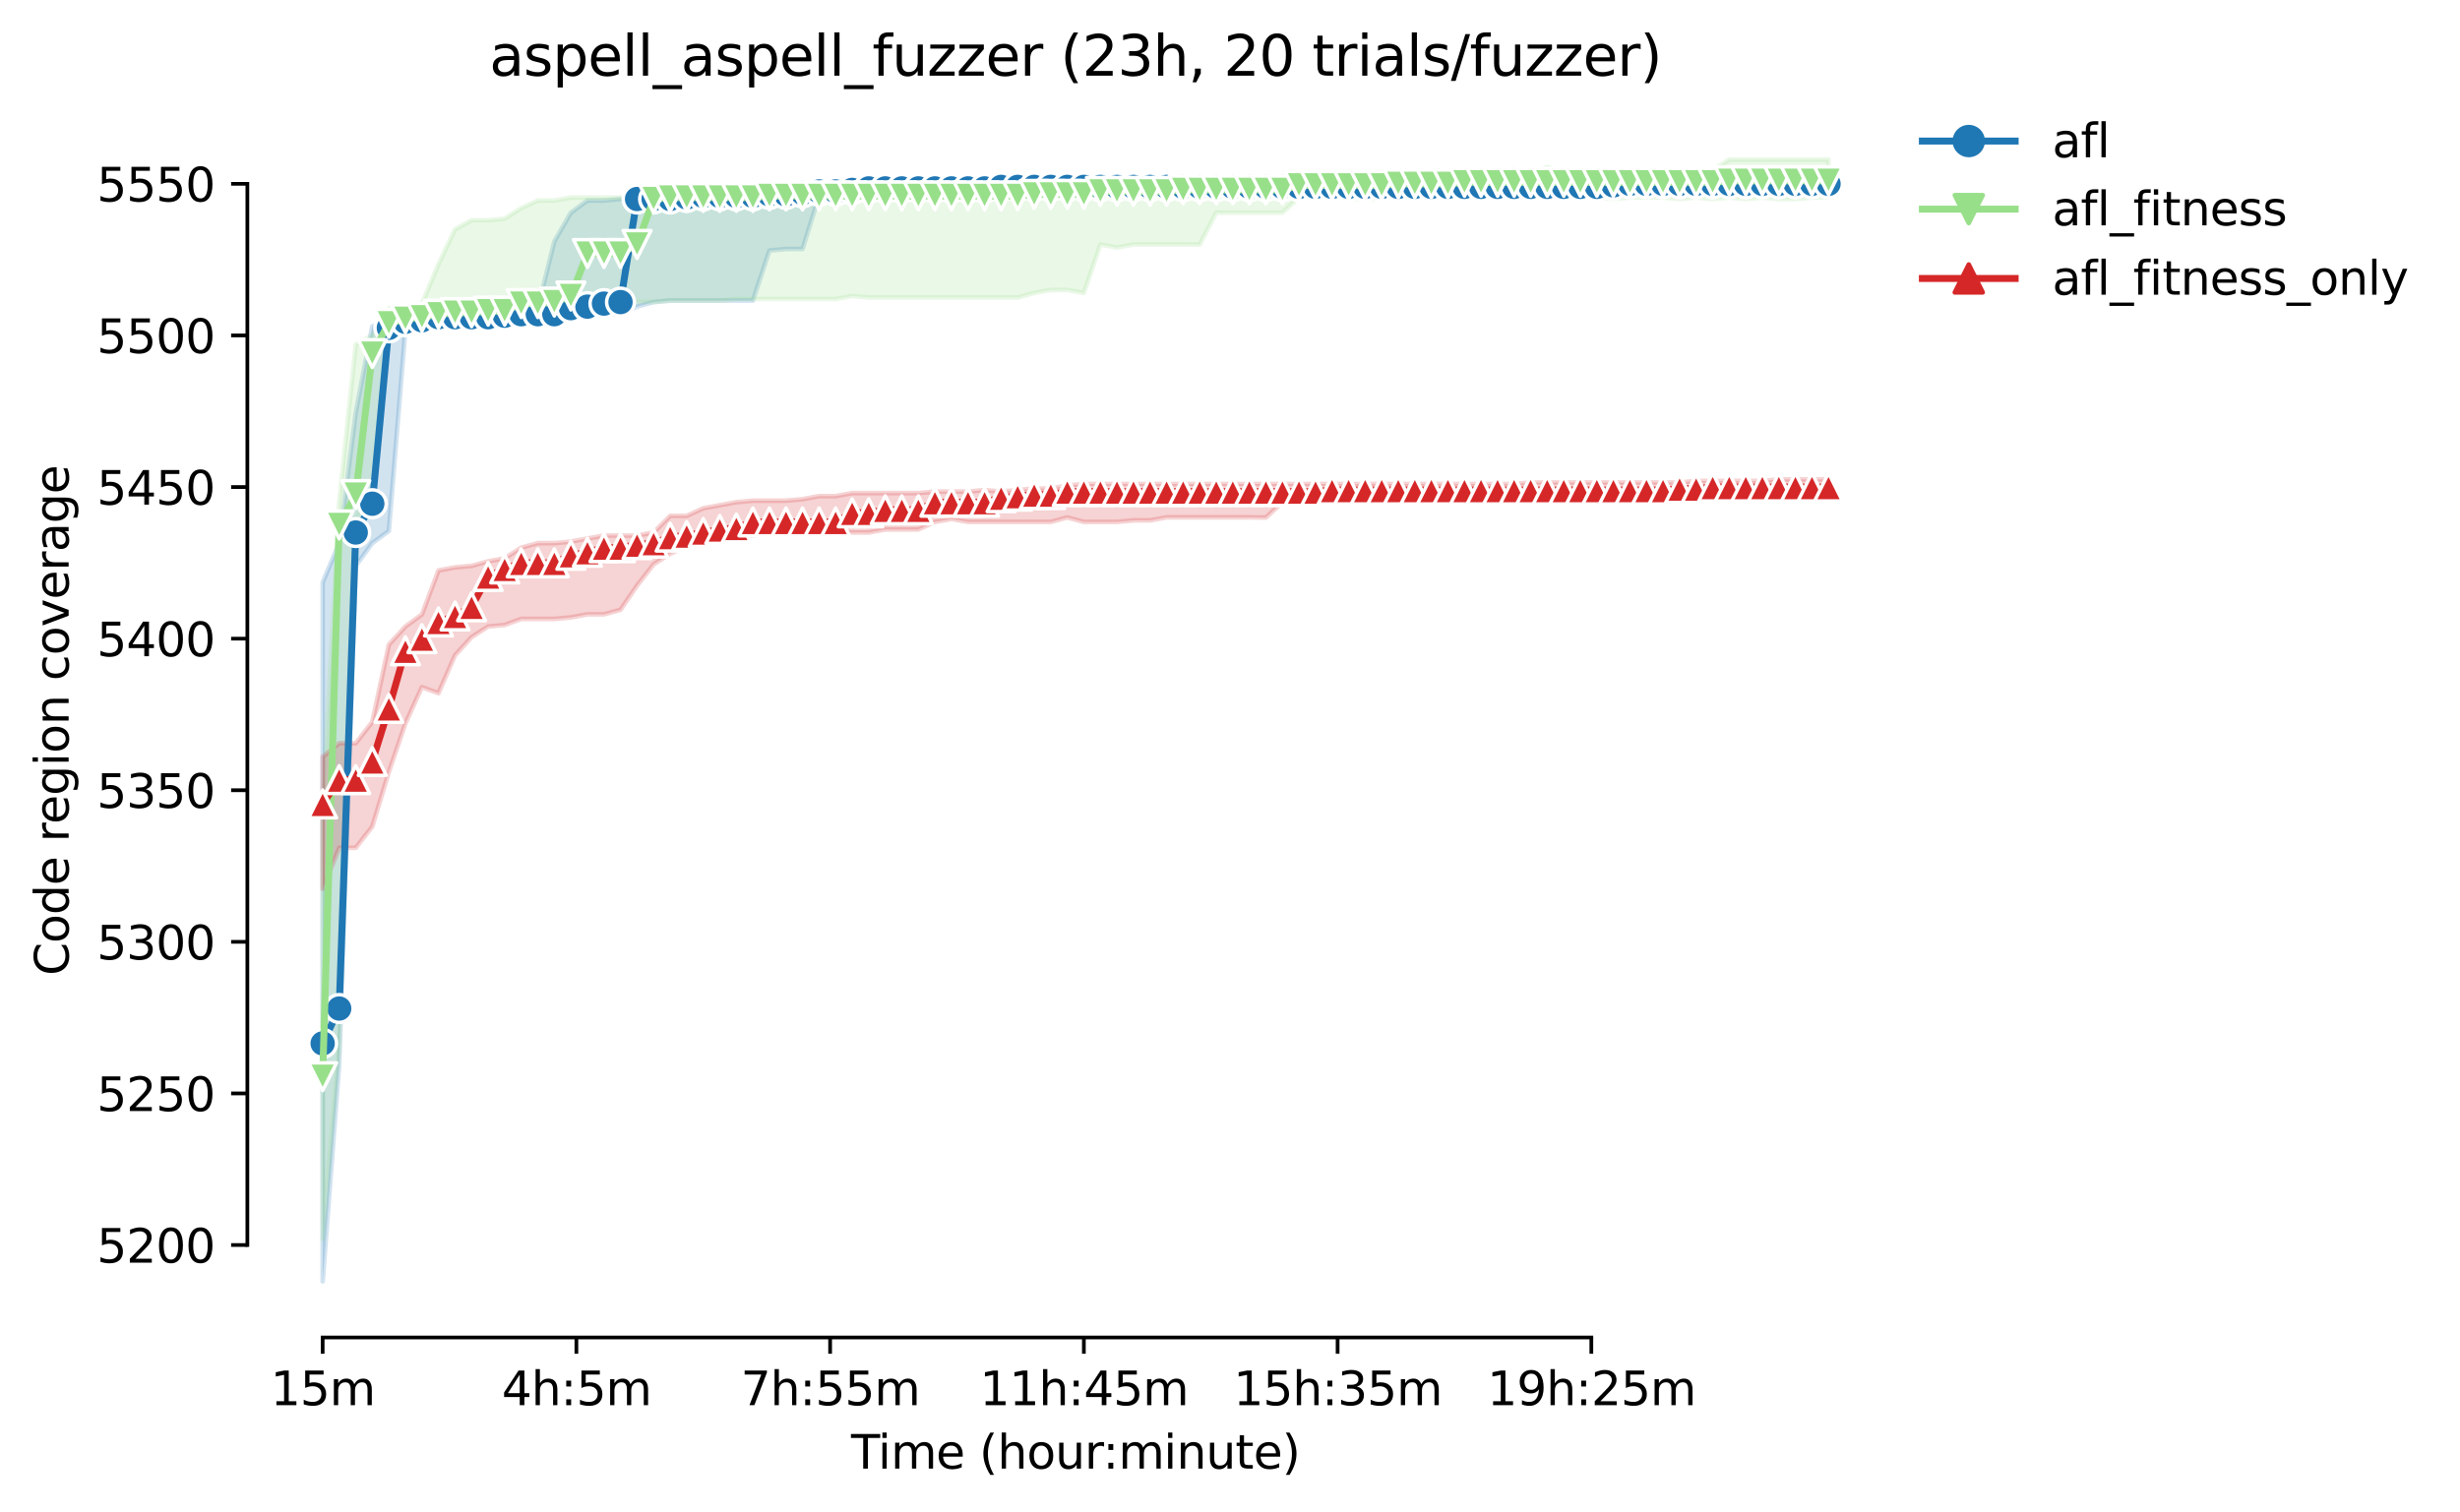 <?xml version="1.0" encoding="utf-8" standalone="no"?>
<!DOCTYPE svg PUBLIC "-//W3C//DTD SVG 1.1//EN"
  "http://www.w3.org/Graphics/SVG/1.1/DTD/svg11.dtd">
<svg height="325.986pt" version="1.1" viewBox="0 0 530.356 325.986" width="530.356pt" xmlns="http://www.w3.org/2000/svg" xmlns:xlink="http://www.w3.org/1999/xlink">
 <defs>
  <style type="text/css">*{stroke-linecap:butt;stroke-linejoin:round;}</style>
 </defs>
 <g id="figure_1">
  <g id="patch_1">
   <path d="M 0 325.986 
L 530.356 325.986 
L 530.356 0 
L 0 0 
z
" style="fill:#ffffff;"/>
  </g>
  <g id="axes_1">
   <g id="patch_2">
    <path d="M 53.328 288.43 
L 410.448 288.43 
L 410.448 22.318 
L 53.328 22.318 
z
" style="fill:#ffffff;"/>
   </g>
   <g id="PolyCollection_1">
    <defs>
     <path d="M 69.561 -200.362 
L 69.561 -49.652 
L 73.128 -96.402 
L 76.696 -203.958 
L 80.264 -208.854 
L 83.831 -211.477 
L 87.399 -254.957 
L 90.967 -256.265 
L 94.534 -256.919 
L 98.102 -257.573 
L 101.67 -257.573 
L 105.237 -257.573 
L 108.805 -257.573 
L 112.372 -257.573 
L 115.94 -257.573 
L 119.508 -257.573 
L 123.075 -258.227 
L 126.643 -258.227 
L 130.211 -258.227 
L 133.778 -258.227 
L 137.346 -259.861 
L 140.913 -260.842 
L 144.481 -261.169 
L 148.049 -261.169 
L 151.616 -261.169 
L 155.184 -261.169 
L 158.752 -261.169 
L 162.319 -261.169 
L 165.887 -271.957 
L 169.455 -272.284 
L 173.022 -272.284 
L 176.59 -283.726 
L 180.157 -283.726 
L 183.725 -283.726 
L 187.293 -283.726 
L 190.86 -284.053 
L 194.428 -284.053 
L 197.996 -284.053 
L 201.563 -284.053 
L 205.131 -284.053 
L 208.699 -284.053 
L 212.266 -284.38 
L 215.834 -284.38 
L 219.401 -284.38 
L 222.969 -284.38 
L 226.537 -284.38 
L 230.104 -284.38 
L 233.672 -284.38 
L 237.24 -284.38 
L 240.807 -284.38 
L 244.375 -284.38 
L 247.942 -284.38 
L 251.51 -284.38 
L 255.078 -284.38 
L 258.645 -284.38 
L 262.213 -284.38 
L 265.781 -284.38 
L 269.348 -284.38 
L 272.916 -284.38 
L 276.484 -284.38 
L 280.051 -284.38 
L 283.619 -284.38 
L 287.186 -284.38 
L 290.754 -284.38 
L 294.322 -284.38 
L 297.889 -284.38 
L 301.457 -284.38 
L 305.025 -284.38 
L 308.592 -284.38 
L 312.16 -284.707 
L 315.727 -285.034 
L 319.295 -285.034 
L 322.863 -285.034 
L 326.43 -285.034 
L 329.998 -285.034 
L 333.566 -285.034 
L 337.133 -285.034 
L 340.701 -285.034 
L 344.269 -285.034 
L 347.836 -285.361 
L 351.404 -285.361 
L 354.971 -285.361 
L 358.539 -285.034 
L 362.107 -285.361 
L 365.674 -285.361 
L 369.242 -285.688 
L 372.81 -285.688 
L 376.377 -285.688 
L 379.945 -285.688 
L 383.513 -285.688 
L 387.08 -285.688 
L 390.648 -285.688 
L 394.215 -285.688 
L 394.215 -286.995 
L 394.215 -286.995 
L 390.648 -286.995 
L 387.08 -286.995 
L 383.513 -286.995 
L 379.945 -286.995 
L 376.377 -286.995 
L 372.81 -286.995 
L 369.242 -286.995 
L 365.674 -286.995 
L 362.107 -286.995 
L 358.539 -286.995 
L 354.971 -286.995 
L 351.404 -286.995 
L 347.836 -286.995 
L 344.269 -286.995 
L 340.701 -286.995 
L 337.133 -286.995 
L 333.566 -286.995 
L 329.998 -286.995 
L 326.43 -286.995 
L 322.863 -286.995 
L 319.295 -286.995 
L 315.727 -286.995 
L 312.16 -286.995 
L 308.592 -286.995 
L 305.025 -286.995 
L 301.457 -286.995 
L 297.889 -286.995 
L 294.322 -286.995 
L 290.754 -286.995 
L 287.186 -286.995 
L 283.619 -286.995 
L 280.051 -286.995 
L 276.484 -286.668 
L 272.916 -286.668 
L 269.348 -286.668 
L 265.781 -286.668 
L 262.213 -286.668 
L 258.645 -286.668 
L 255.078 -286.668 
L 251.51 -286.668 
L 247.942 -286.668 
L 244.375 -286.668 
L 240.807 -286.668 
L 237.24 -286.995 
L 233.672 -286.668 
L 230.104 -286.668 
L 226.537 -286.668 
L 222.969 -286.342 
L 219.401 -286.342 
L 215.834 -286.342 
L 212.266 -286.015 
L 208.699 -286.015 
L 205.131 -286.015 
L 201.563 -286.015 
L 197.996 -286.015 
L 194.428 -286.015 
L 190.86 -286.015 
L 187.293 -286.015 
L 183.725 -286.015 
L 180.157 -285.688 
L 176.59 -285.688 
L 173.022 -285.688 
L 169.455 -284.707 
L 165.887 -284.707 
L 162.319 -284.38 
L 158.752 -284.38 
L 155.184 -284.38 
L 151.616 -284.053 
L 148.049 -283.726 
L 144.481 -283.726 
L 140.913 -283.726 
L 137.346 -283.399 
L 133.778 -283.072 
L 130.211 -282.745 
L 126.643 -282.745 
L 123.075 -280.13 
L 119.508 -273.919 
L 115.94 -259.534 
L 112.372 -259.534 
L 108.805 -258.897 
L 105.237 -258.227 
L 101.67 -257.581 
L 98.102 -257.573 
L 94.534 -257.573 
L 90.967 -257.573 
L 87.399 -257.246 
L 83.831 -256.919 
L 80.264 -255.611 
L 76.696 -236.977 
L 73.128 -208.862 
L 69.561 -200.362 
z
" id="m489bbcd3d8" style="stroke:#1f77b4;stroke-opacity:0.2;"/>
    </defs>
    <g clip-path="url(#p7488f76713)">
     <use style="fill:#1f77b4;fill-opacity:0.2;stroke:#1f77b4;stroke-opacity:0.2;" x="0" xlink:href="#m489bbcd3d8" y="325.986"/>
    </g>
   </g>
   <g id="PolyCollection_2">
    <defs>
     <path d="M 69.561 -152.305 
L 69.561 -58.806 
L 73.128 -99.998 
L 76.696 -214.092 
L 80.264 -218.342 
L 83.831 -253.315 
L 87.399 -255.938 
L 90.967 -256.265 
L 94.534 -256.919 
L 98.102 -257.573 
L 101.67 -257.9 
L 105.237 -258.227 
L 108.805 -258.227 
L 112.372 -258.88 
L 115.94 -258.88 
L 119.508 -258.88 
L 123.075 -259.861 
L 126.643 -260.188 
L 130.211 -260.188 
L 133.778 -260.842 
L 137.346 -260.842 
L 140.913 -260.842 
L 144.481 -261.169 
L 148.049 -261.169 
L 151.616 -261.169 
L 155.184 -261.169 
L 158.752 -261.496 
L 162.319 -261.496 
L 165.887 -261.496 
L 169.455 -261.496 
L 173.022 -261.496 
L 176.59 -261.496 
L 180.157 -261.496 
L 183.725 -262.15 
L 187.293 -261.823 
L 190.86 -261.823 
L 194.428 -261.823 
L 197.996 -261.823 
L 201.563 -261.823 
L 205.131 -261.823 
L 208.699 -261.823 
L 212.266 -261.823 
L 215.834 -261.823 
L 219.401 -261.823 
L 222.969 -262.803 
L 226.537 -263.457 
L 230.104 -263.457 
L 233.672 -262.803 
L 237.24 -273.265 
L 240.807 -272.603 
L 244.375 -273.265 
L 247.942 -273.265 
L 251.51 -273.265 
L 255.078 -273.265 
L 258.645 -273.24 
L 262.213 -280.13 
L 265.781 -280.13 
L 269.348 -280.13 
L 272.916 -280.13 
L 276.484 -280.13 
L 280.051 -283.399 
L 283.619 -283.399 
L 287.186 -283.399 
L 290.754 -283.072 
L 294.322 -283.072 
L 297.889 -283.072 
L 301.457 -283.391 
L 305.025 -283.399 
L 308.592 -283.399 
L 312.16 -283.391 
L 315.727 -283.399 
L 319.295 -283.399 
L 322.863 -283.399 
L 326.43 -283.399 
L 329.998 -283.072 
L 333.566 -283.399 
L 337.133 -283.399 
L 340.701 -283.399 
L 344.269 -283.399 
L 347.836 -283.072 
L 351.404 -283.399 
L 354.971 -283.399 
L 358.539 -283.399 
L 362.107 -283.072 
L 365.674 -283.399 
L 369.242 -283.072 
L 372.81 -283.399 
L 376.377 -283.072 
L 379.945 -283.399 
L 383.513 -283.072 
L 387.08 -283.072 
L 390.648 -283.391 
L 394.215 -283.399 
L 394.215 -291.572 
L 394.215 -291.572 
L 390.648 -291.572 
L 387.08 -291.572 
L 383.513 -291.572 
L 379.945 -291.572 
L 376.377 -291.572 
L 372.81 -291.572 
L 369.242 -289.284 
L 365.674 -288.957 
L 362.107 -288.973 
L 358.539 -288.973 
L 354.971 -288.957 
L 351.404 -288.957 
L 347.836 -288.957 
L 344.269 -288.957 
L 340.701 -288.965 
L 337.133 -288.957 
L 333.566 -289.938 
L 329.998 -288.957 
L 326.43 -289.611 
L 322.863 -288.957 
L 319.295 -288.957 
L 315.727 -288.957 
L 312.16 -287.322 
L 308.592 -287.322 
L 305.025 -287.322 
L 301.457 -287.322 
L 297.889 -287.649 
L 294.322 -287.322 
L 290.754 -286.995 
L 287.186 -286.995 
L 283.619 -286.995 
L 280.051 -286.995 
L 276.484 -286.995 
L 272.916 -286.995 
L 269.348 -286.995 
L 265.781 -286.995 
L 262.213 -286.995 
L 258.645 -286.995 
L 255.078 -286.995 
L 251.51 -286.995 
L 247.942 -286.995 
L 244.375 -286.995 
L 240.807 -286.995 
L 237.24 -286.995 
L 233.672 -286.668 
L 230.104 -286.668 
L 226.537 -286.668 
L 222.969 -286.668 
L 219.401 -286.677 
L 215.834 -286.668 
L 212.266 -286.668 
L 208.699 -286.668 
L 205.131 -286.668 
L 201.563 -286.668 
L 197.996 -286.668 
L 194.428 -286.668 
L 190.86 -286.668 
L 187.293 -286.668 
L 183.725 -286.668 
L 180.157 -286.342 
L 176.59 -286.342 
L 173.022 -286.342 
L 169.455 -286.342 
L 165.887 -286.342 
L 162.319 -286.015 
L 158.752 -286.015 
L 155.184 -286.015 
L 151.616 -285.034 
L 148.049 -284.707 
L 144.481 -284.38 
L 140.913 -284.053 
L 137.346 -284.053 
L 133.778 -283.399 
L 130.211 -283.399 
L 126.643 -283.399 
L 123.075 -283.399 
L 119.508 -282.745 
L 115.94 -282.745 
L 112.372 -281.111 
L 108.805 -278.822 
L 105.237 -278.495 
L 101.67 -278.495 
L 98.102 -276.534 
L 94.534 -269.015 
L 90.967 -260.515 
L 87.399 -259.918 
L 83.831 -259.534 
L 80.264 -253.65 
L 76.696 -251.688 
L 73.128 -217.689 
L 69.561 -152.305 
z
" id="m990f4ab282" style="stroke:#98df8a;stroke-opacity:0.2;"/>
    </defs>
    <g clip-path="url(#p7488f76713)">
     <use style="fill:#98df8a;fill-opacity:0.2;stroke:#98df8a;stroke-opacity:0.2;" x="0" xlink:href="#m990f4ab282" y="325.986"/>
    </g>
   </g>
   <g id="PolyCollection_3">
    <defs>
     <path d="M 69.561 -162.766 
L 69.561 -134.324 
L 73.128 -143.151 
L 76.696 -143.151 
L 80.264 -147.728 
L 83.831 -159.497 
L 87.399 -169.958 
L 90.967 -177.804 
L 94.534 -176.497 
L 98.102 -184.67 
L 101.67 -188.593 
L 105.237 -190.881 
L 108.805 -191.208 
L 112.372 -192.516 
L 115.94 -192.516 
L 119.508 -192.516 
L 123.075 -192.843 
L 126.643 -193.497 
L 130.211 -193.497 
L 133.778 -194.477 
L 137.346 -199.708 
L 140.913 -204.285 
L 144.481 -206.573 
L 148.049 -208.208 
L 151.616 -209.181 
L 155.184 -210.169 
L 158.752 -210.169 
L 162.319 -210.496 
L 165.887 -210.823 
L 169.455 -210.823 
L 173.022 -210.823 
L 176.59 -210.823 
L 180.157 -211.15 
L 183.725 -211.15 
L 187.293 -211.15 
L 190.86 -211.804 
L 194.428 -211.804 
L 197.996 -211.804 
L 201.563 -213.439 
L 205.131 -214.076 
L 208.699 -213.439 
L 212.266 -213.439 
L 215.834 -213.439 
L 219.401 -213.439 
L 222.969 -213.439 
L 226.537 -213.439 
L 230.104 -214.395 
L 233.672 -213.439 
L 237.24 -213.439 
L 240.807 -213.439 
L 244.375 -213.766 
L 247.942 -213.766 
L 251.51 -214.419 
L 255.078 -214.419 
L 258.645 -214.419 
L 262.213 -214.419 
L 265.781 -214.419 
L 269.348 -214.419 
L 272.916 -214.37 
L 276.484 -217.689 
L 280.051 -217.689 
L 283.619 -217.689 
L 287.186 -217.689 
L 290.754 -217.689 
L 294.322 -217.689 
L 297.889 -217.689 
L 301.457 -217.689 
L 305.025 -218.342 
L 308.592 -217.689 
L 312.16 -217.689 
L 315.727 -217.689 
L 319.295 -217.689 
L 322.863 -217.689 
L 326.43 -217.689 
L 329.998 -218.342 
L 333.566 -218.342 
L 337.133 -218.669 
L 340.701 -218.669 
L 344.269 -218.996 
L 347.836 -218.996 
L 351.404 -218.996 
L 354.971 -219.323 
L 358.539 -219.323 
L 362.107 -219.323 
L 365.674 -219.323 
L 369.242 -219.65 
L 372.81 -219.977 
L 376.377 -219.65 
L 379.945 -219.977 
L 383.513 -220.304 
L 387.08 -220.304 
L 390.648 -220.304 
L 394.215 -220.304 
L 394.215 -222.592 
L 394.215 -222.592 
L 390.648 -222.592 
L 387.08 -222.592 
L 383.513 -222.592 
L 379.945 -222.265 
L 376.377 -222.265 
L 372.81 -222.265 
L 369.242 -222.265 
L 365.674 -222.265 
L 362.107 -221.939 
L 358.539 -221.939 
L 354.971 -221.939 
L 351.404 -221.939 
L 347.836 -221.939 
L 344.269 -221.939 
L 340.701 -221.939 
L 337.133 -221.939 
L 333.566 -221.939 
L 329.998 -221.939 
L 326.43 -221.612 
L 322.863 -221.612 
L 319.295 -221.612 
L 315.727 -221.612 
L 312.16 -221.612 
L 308.592 -221.612 
L 305.025 -221.612 
L 301.457 -221.612 
L 297.889 -221.612 
L 294.322 -221.612 
L 290.754 -221.612 
L 287.186 -221.612 
L 283.619 -221.612 
L 280.051 -221.612 
L 276.484 -221.612 
L 272.916 -221.612 
L 269.348 -221.612 
L 265.781 -221.612 
L 262.213 -221.612 
L 258.645 -221.612 
L 255.078 -221.612 
L 251.51 -221.612 
L 247.942 -221.612 
L 244.375 -221.612 
L 240.807 -221.612 
L 237.24 -221.612 
L 233.672 -221.612 
L 230.104 -221.285 
L 226.537 -220.631 
L 222.969 -220.639 
L 219.401 -220.304 
L 215.834 -219.977 
L 212.266 -220.304 
L 208.699 -219.977 
L 205.131 -219.977 
L 201.563 -219.977 
L 197.996 -219.65 
L 194.428 -219.65 
L 190.86 -219.65 
L 187.293 -219.65 
L 183.725 -219.65 
L 180.157 -218.996 
L 176.59 -218.996 
L 173.022 -218.342 
L 169.455 -218.015 
L 165.887 -218.015 
L 162.319 -218.015 
L 158.752 -217.689 
L 155.184 -217.035 
L 151.616 -216.381 
L 148.049 -214.746 
L 144.481 -214.746 
L 140.913 -211.15 
L 137.346 -210.496 
L 133.778 -210.496 
L 130.211 -210.496 
L 126.643 -209.843 
L 123.075 -209.189 
L 119.508 -208.862 
L 115.94 -208.862 
L 112.372 -207.881 
L 108.805 -205.593 
L 105.237 -204.939 
L 101.67 -203.958 
L 98.102 -203.631 
L 94.534 -202.977 
L 90.967 -193.497 
L 87.399 -190.881 
L 83.831 -186.958 
L 80.264 -170.31 
L 76.696 -165.708 
L 73.128 -165.708 
L 69.561 -162.766 
z
" id="mc7103a7451" style="stroke:#d62728;stroke-opacity:0.2;"/>
    </defs>
    <g clip-path="url(#p7488f76713)">
     <use style="fill:#d62728;fill-opacity:0.2;stroke:#d62728;stroke-opacity:0.2;" x="0" xlink:href="#mc7103a7451" y="325.986"/>
    </g>
   </g>
   <g id="matplotlib.axis_1">
    <g id="xtick_1">
     <g id="line2d_1">
      <defs>
       <path d="M 0 0 
L 0 3.5 
" id="mf2ed5a6f30" style="stroke:#000000;stroke-width:0.8;"/>
      </defs>
      <g>
       <use style="stroke:#000000;stroke-width:0.8;" x="69.561" xlink:href="#mf2ed5a6f30" y="288.43"/>
      </g>
     </g>
     <g id="text_1">
      <!-- 15m -->
      <g transform="translate(58.328 303.029)scale(0.1 -0.1)">
       <defs>
        <path d="M 794 531 
L 1825 531 
L 1825 4091 
L 703 3866 
L 703 4441 
L 1819 4666 
L 2450 4666 
L 2450 531 
L 3481 531 
L 3481 0 
L 794 0 
L 794 531 
z
" id="DejaVuSans-31" transform="scale(0.016)"/>
        <path d="M 691 4666 
L 3169 4666 
L 3169 4134 
L 1269 4134 
L 1269 2991 
Q 1406 3038 1543 3061 
Q 1681 3084 1819 3084 
Q 2600 3084 3056 2656 
Q 3513 2228 3513 1497 
Q 3513 744 3044 326 
Q 2575 -91 1722 -91 
Q 1428 -91 1123 -41 
Q 819 9 494 109 
L 494 744 
Q 775 591 1075 516 
Q 1375 441 1709 441 
Q 2250 441 2565 725 
Q 2881 1009 2881 1497 
Q 2881 1984 2565 2268 
Q 2250 2553 1709 2553 
Q 1456 2553 1204 2497 
Q 953 2441 691 2322 
L 691 4666 
z
" id="DejaVuSans-35" transform="scale(0.016)"/>
        <path d="M 3328 2828 
Q 3544 3216 3844 3400 
Q 4144 3584 4550 3584 
Q 5097 3584 5394 3201 
Q 5691 2819 5691 2113 
L 5691 0 
L 5113 0 
L 5113 2094 
Q 5113 2597 4934 2840 
Q 4756 3084 4391 3084 
Q 3944 3084 3684 2787 
Q 3425 2491 3425 1978 
L 3425 0 
L 2847 0 
L 2847 2094 
Q 2847 2600 2669 2842 
Q 2491 3084 2119 3084 
Q 1678 3084 1418 2786 
Q 1159 2488 1159 1978 
L 1159 0 
L 581 0 
L 581 3500 
L 1159 3500 
L 1159 2956 
Q 1356 3278 1631 3431 
Q 1906 3584 2284 3584 
Q 2666 3584 2933 3390 
Q 3200 3197 3328 2828 
z
" id="DejaVuSans-6d" transform="scale(0.016)"/>
       </defs>
       <use xlink:href="#DejaVuSans-31"/>
       <use x="63.623" xlink:href="#DejaVuSans-35"/>
       <use x="127.246" xlink:href="#DejaVuSans-6d"/>
      </g>
     </g>
    </g>
    <g id="xtick_2">
     <g id="line2d_2">
      <g>
       <use style="stroke:#000000;stroke-width:0.8;" x="124.265" xlink:href="#mf2ed5a6f30" y="288.43"/>
      </g>
     </g>
     <g id="text_2">
      <!-- 4h:5m -->
      <g transform="translate(108.179 303.029)scale(0.1 -0.1)">
       <defs>
        <path d="M 2419 4116 
L 825 1625 
L 2419 1625 
L 2419 4116 
z
M 2253 4666 
L 3047 4666 
L 3047 1625 
L 3713 1625 
L 3713 1100 
L 3047 1100 
L 3047 0 
L 2419 0 
L 2419 1100 
L 313 1100 
L 313 1709 
L 2253 4666 
z
" id="DejaVuSans-34" transform="scale(0.016)"/>
        <path d="M 3513 2113 
L 3513 0 
L 2938 0 
L 2938 2094 
Q 2938 2591 2744 2837 
Q 2550 3084 2163 3084 
Q 1697 3084 1428 2787 
Q 1159 2491 1159 1978 
L 1159 0 
L 581 0 
L 581 4863 
L 1159 4863 
L 1159 2956 
Q 1366 3272 1645 3428 
Q 1925 3584 2291 3584 
Q 2894 3584 3203 3211 
Q 3513 2838 3513 2113 
z
" id="DejaVuSans-68" transform="scale(0.016)"/>
        <path d="M 750 794 
L 1409 794 
L 1409 0 
L 750 0 
L 750 794 
z
M 750 3309 
L 1409 3309 
L 1409 2516 
L 750 2516 
L 750 3309 
z
" id="DejaVuSans-3a" transform="scale(0.016)"/>
       </defs>
       <use xlink:href="#DejaVuSans-34"/>
       <use x="63.623" xlink:href="#DejaVuSans-68"/>
       <use x="127.002" xlink:href="#DejaVuSans-3a"/>
       <use x="160.693" xlink:href="#DejaVuSans-35"/>
       <use x="224.316" xlink:href="#DejaVuSans-6d"/>
      </g>
     </g>
    </g>
    <g id="xtick_3">
     <g id="line2d_3">
      <g>
       <use style="stroke:#000000;stroke-width:0.8;" x="178.968" xlink:href="#mf2ed5a6f30" y="288.43"/>
      </g>
     </g>
     <g id="text_3">
      <!-- 7h:55m -->
      <g transform="translate(159.701 303.029)scale(0.1 -0.1)">
       <defs>
        <path d="M 525 4666 
L 3525 4666 
L 3525 4397 
L 1831 0 
L 1172 0 
L 2766 4134 
L 525 4134 
L 525 4666 
z
" id="DejaVuSans-37" transform="scale(0.016)"/>
       </defs>
       <use xlink:href="#DejaVuSans-37"/>
       <use x="63.623" xlink:href="#DejaVuSans-68"/>
       <use x="127.002" xlink:href="#DejaVuSans-3a"/>
       <use x="160.693" xlink:href="#DejaVuSans-35"/>
       <use x="224.316" xlink:href="#DejaVuSans-35"/>
       <use x="287.939" xlink:href="#DejaVuSans-6d"/>
      </g>
     </g>
    </g>
    <g id="xtick_4">
     <g id="line2d_4">
      <g>
       <use style="stroke:#000000;stroke-width:0.8;" x="233.672" xlink:href="#mf2ed5a6f30" y="288.43"/>
      </g>
     </g>
     <g id="text_4">
      <!-- 11h:45m -->
      <g transform="translate(211.224 303.029)scale(0.1 -0.1)">
       <use xlink:href="#DejaVuSans-31"/>
       <use x="63.623" xlink:href="#DejaVuSans-31"/>
       <use x="127.246" xlink:href="#DejaVuSans-68"/>
       <use x="190.625" xlink:href="#DejaVuSans-3a"/>
       <use x="224.316" xlink:href="#DejaVuSans-34"/>
       <use x="287.939" xlink:href="#DejaVuSans-35"/>
       <use x="351.562" xlink:href="#DejaVuSans-6d"/>
      </g>
     </g>
    </g>
    <g id="xtick_5">
     <g id="line2d_5">
      <g>
       <use style="stroke:#000000;stroke-width:0.8;" x="288.376" xlink:href="#mf2ed5a6f30" y="288.43"/>
      </g>
     </g>
     <g id="text_5">
      <!-- 15h:35m -->
      <g transform="translate(265.927 303.029)scale(0.1 -0.1)">
       <defs>
        <path d="M 2597 2516 
Q 3050 2419 3304 2112 
Q 3559 1806 3559 1356 
Q 3559 666 3084 287 
Q 2609 -91 1734 -91 
Q 1441 -91 1130 -33 
Q 819 25 488 141 
L 488 750 
Q 750 597 1062 519 
Q 1375 441 1716 441 
Q 2309 441 2620 675 
Q 2931 909 2931 1356 
Q 2931 1769 2642 2001 
Q 2353 2234 1838 2234 
L 1294 2234 
L 1294 2753 
L 1863 2753 
Q 2328 2753 2575 2939 
Q 2822 3125 2822 3475 
Q 2822 3834 2567 4026 
Q 2313 4219 1838 4219 
Q 1578 4219 1281 4162 
Q 984 4106 628 3988 
L 628 4550 
Q 988 4650 1302 4700 
Q 1616 4750 1894 4750 
Q 2613 4750 3031 4423 
Q 3450 4097 3450 3541 
Q 3450 3153 3228 2886 
Q 3006 2619 2597 2516 
z
" id="DejaVuSans-33" transform="scale(0.016)"/>
       </defs>
       <use xlink:href="#DejaVuSans-31"/>
       <use x="63.623" xlink:href="#DejaVuSans-35"/>
       <use x="127.246" xlink:href="#DejaVuSans-68"/>
       <use x="190.625" xlink:href="#DejaVuSans-3a"/>
       <use x="224.316" xlink:href="#DejaVuSans-33"/>
       <use x="287.939" xlink:href="#DejaVuSans-35"/>
       <use x="351.562" xlink:href="#DejaVuSans-6d"/>
      </g>
     </g>
    </g>
    <g id="xtick_6">
     <g id="line2d_6">
      <g>
       <use style="stroke:#000000;stroke-width:0.8;" x="343.079" xlink:href="#mf2ed5a6f30" y="288.43"/>
      </g>
     </g>
     <g id="text_6">
      <!-- 19h:25m -->
      <g transform="translate(320.631 303.029)scale(0.1 -0.1)">
       <defs>
        <path d="M 703 97 
L 703 672 
Q 941 559 1184 500 
Q 1428 441 1663 441 
Q 2288 441 2617 861 
Q 2947 1281 2994 2138 
Q 2813 1869 2534 1725 
Q 2256 1581 1919 1581 
Q 1219 1581 811 2004 
Q 403 2428 403 3163 
Q 403 3881 828 4315 
Q 1253 4750 1959 4750 
Q 2769 4750 3195 4129 
Q 3622 3509 3622 2328 
Q 3622 1225 3098 567 
Q 2575 -91 1691 -91 
Q 1453 -91 1209 -44 
Q 966 3 703 97 
z
M 1959 2075 
Q 2384 2075 2632 2365 
Q 2881 2656 2881 3163 
Q 2881 3666 2632 3958 
Q 2384 4250 1959 4250 
Q 1534 4250 1286 3958 
Q 1038 3666 1038 3163 
Q 1038 2656 1286 2365 
Q 1534 2075 1959 2075 
z
" id="DejaVuSans-39" transform="scale(0.016)"/>
        <path d="M 1228 531 
L 3431 531 
L 3431 0 
L 469 0 
L 469 531 
Q 828 903 1448 1529 
Q 2069 2156 2228 2338 
Q 2531 2678 2651 2914 
Q 2772 3150 2772 3378 
Q 2772 3750 2511 3984 
Q 2250 4219 1831 4219 
Q 1534 4219 1204 4116 
Q 875 4013 500 3803 
L 500 4441 
Q 881 4594 1212 4672 
Q 1544 4750 1819 4750 
Q 2544 4750 2975 4387 
Q 3406 4025 3406 3419 
Q 3406 3131 3298 2873 
Q 3191 2616 2906 2266 
Q 2828 2175 2409 1742 
Q 1991 1309 1228 531 
z
" id="DejaVuSans-32" transform="scale(0.016)"/>
       </defs>
       <use xlink:href="#DejaVuSans-31"/>
       <use x="63.623" xlink:href="#DejaVuSans-39"/>
       <use x="127.246" xlink:href="#DejaVuSans-68"/>
       <use x="190.625" xlink:href="#DejaVuSans-3a"/>
       <use x="224.316" xlink:href="#DejaVuSans-32"/>
       <use x="287.939" xlink:href="#DejaVuSans-35"/>
       <use x="351.562" xlink:href="#DejaVuSans-6d"/>
      </g>
     </g>
    </g>
    <g id="text_7">
     <!-- Time (hour:minute) -->
     <g transform="translate(183.481 316.707)scale(0.1 -0.1)">
      <defs>
       <path d="M -19 4666 
L 3928 4666 
L 3928 4134 
L 2272 4134 
L 2272 0 
L 1638 0 
L 1638 4134 
L -19 4134 
L -19 4666 
z
" id="DejaVuSans-54" transform="scale(0.016)"/>
       <path d="M 603 3500 
L 1178 3500 
L 1178 0 
L 603 0 
L 603 3500 
z
M 603 4863 
L 1178 4863 
L 1178 4134 
L 603 4134 
L 603 4863 
z
" id="DejaVuSans-69" transform="scale(0.016)"/>
       <path d="M 3597 1894 
L 3597 1613 
L 953 1613 
Q 991 1019 1311 708 
Q 1631 397 2203 397 
Q 2534 397 2845 478 
Q 3156 559 3463 722 
L 3463 178 
Q 3153 47 2828 -22 
Q 2503 -91 2169 -91 
Q 1331 -91 842 396 
Q 353 884 353 1716 
Q 353 2575 817 3079 
Q 1281 3584 2069 3584 
Q 2775 3584 3186 3129 
Q 3597 2675 3597 1894 
z
M 3022 2063 
Q 3016 2534 2758 2815 
Q 2500 3097 2075 3097 
Q 1594 3097 1305 2825 
Q 1016 2553 972 2059 
L 3022 2063 
z
" id="DejaVuSans-65" transform="scale(0.016)"/>
       <path id="DejaVuSans-20" transform="scale(0.016)"/>
       <path d="M 1984 4856 
Q 1566 4138 1362 3434 
Q 1159 2731 1159 2009 
Q 1159 1288 1364 580 
Q 1569 -128 1984 -844 
L 1484 -844 
Q 1016 -109 783 600 
Q 550 1309 550 2009 
Q 550 2706 781 3412 
Q 1013 4119 1484 4856 
L 1984 4856 
z
" id="DejaVuSans-28" transform="scale(0.016)"/>
       <path d="M 1959 3097 
Q 1497 3097 1228 2736 
Q 959 2375 959 1747 
Q 959 1119 1226 758 
Q 1494 397 1959 397 
Q 2419 397 2687 759 
Q 2956 1122 2956 1747 
Q 2956 2369 2687 2733 
Q 2419 3097 1959 3097 
z
M 1959 3584 
Q 2709 3584 3137 3096 
Q 3566 2609 3566 1747 
Q 3566 888 3137 398 
Q 2709 -91 1959 -91 
Q 1206 -91 779 398 
Q 353 888 353 1747 
Q 353 2609 779 3096 
Q 1206 3584 1959 3584 
z
" id="DejaVuSans-6f" transform="scale(0.016)"/>
       <path d="M 544 1381 
L 544 3500 
L 1119 3500 
L 1119 1403 
Q 1119 906 1312 657 
Q 1506 409 1894 409 
Q 2359 409 2629 706 
Q 2900 1003 2900 1516 
L 2900 3500 
L 3475 3500 
L 3475 0 
L 2900 0 
L 2900 538 
Q 2691 219 2414 64 
Q 2138 -91 1772 -91 
Q 1169 -91 856 284 
Q 544 659 544 1381 
z
M 1991 3584 
L 1991 3584 
z
" id="DejaVuSans-75" transform="scale(0.016)"/>
       <path d="M 2631 2963 
Q 2534 3019 2420 3045 
Q 2306 3072 2169 3072 
Q 1681 3072 1420 2755 
Q 1159 2438 1159 1844 
L 1159 0 
L 581 0 
L 581 3500 
L 1159 3500 
L 1159 2956 
Q 1341 3275 1631 3429 
Q 1922 3584 2338 3584 
Q 2397 3584 2469 3576 
Q 2541 3569 2628 3553 
L 2631 2963 
z
" id="DejaVuSans-72" transform="scale(0.016)"/>
       <path d="M 3513 2113 
L 3513 0 
L 2938 0 
L 2938 2094 
Q 2938 2591 2744 2837 
Q 2550 3084 2163 3084 
Q 1697 3084 1428 2787 
Q 1159 2491 1159 1978 
L 1159 0 
L 581 0 
L 581 3500 
L 1159 3500 
L 1159 2956 
Q 1366 3272 1645 3428 
Q 1925 3584 2291 3584 
Q 2894 3584 3203 3211 
Q 3513 2838 3513 2113 
z
" id="DejaVuSans-6e" transform="scale(0.016)"/>
       <path d="M 1172 4494 
L 1172 3500 
L 2356 3500 
L 2356 3053 
L 1172 3053 
L 1172 1153 
Q 1172 725 1289 603 
Q 1406 481 1766 481 
L 2356 481 
L 2356 0 
L 1766 0 
Q 1100 0 847 248 
Q 594 497 594 1153 
L 594 3053 
L 172 3053 
L 172 3500 
L 594 3500 
L 594 4494 
L 1172 4494 
z
" id="DejaVuSans-74" transform="scale(0.016)"/>
       <path d="M 513 4856 
L 1013 4856 
Q 1481 4119 1714 3412 
Q 1947 2706 1947 2009 
Q 1947 1309 1714 600 
Q 1481 -109 1013 -844 
L 513 -844 
Q 928 -128 1133 580 
Q 1338 1288 1338 2009 
Q 1338 2731 1133 3434 
Q 928 4138 513 4856 
z
" id="DejaVuSans-29" transform="scale(0.016)"/>
      </defs>
      <use xlink:href="#DejaVuSans-54"/>
      <use x="57.959" xlink:href="#DejaVuSans-69"/>
      <use x="85.742" xlink:href="#DejaVuSans-6d"/>
      <use x="183.154" xlink:href="#DejaVuSans-65"/>
      <use x="244.678" xlink:href="#DejaVuSans-20"/>
      <use x="276.465" xlink:href="#DejaVuSans-28"/>
      <use x="315.479" xlink:href="#DejaVuSans-68"/>
      <use x="378.857" xlink:href="#DejaVuSans-6f"/>
      <use x="440.039" xlink:href="#DejaVuSans-75"/>
      <use x="503.418" xlink:href="#DejaVuSans-72"/>
      <use x="542.781" xlink:href="#DejaVuSans-3a"/>
      <use x="576.473" xlink:href="#DejaVuSans-6d"/>
      <use x="673.885" xlink:href="#DejaVuSans-69"/>
      <use x="701.668" xlink:href="#DejaVuSans-6e"/>
      <use x="765.047" xlink:href="#DejaVuSans-75"/>
      <use x="828.426" xlink:href="#DejaVuSans-74"/>
      <use x="867.635" xlink:href="#DejaVuSans-65"/>
      <use x="929.158" xlink:href="#DejaVuSans-29"/>
     </g>
    </g>
   </g>
   <g id="matplotlib.axis_2">
    <g id="ytick_1">
     <g id="line2d_7">
      <defs>
       <path d="M 0 0 
L -3.5 0 
" id="mbe1e608eef" style="stroke:#000000;stroke-width:0.8;"/>
      </defs>
      <g>
       <use style="stroke:#000000;stroke-width:0.8;" x="53.328" xlink:href="#mbe1e608eef" y="268.488"/>
      </g>
     </g>
     <g id="text_8">
      <!-- 5200 -->
      <g transform="translate(20.878 272.287)scale(0.1 -0.1)">
       <defs>
        <path d="M 2034 4250 
Q 1547 4250 1301 3770 
Q 1056 3291 1056 2328 
Q 1056 1369 1301 889 
Q 1547 409 2034 409 
Q 2525 409 2770 889 
Q 3016 1369 3016 2328 
Q 3016 3291 2770 3770 
Q 2525 4250 2034 4250 
z
M 2034 4750 
Q 2819 4750 3233 4129 
Q 3647 3509 3647 2328 
Q 3647 1150 3233 529 
Q 2819 -91 2034 -91 
Q 1250 -91 836 529 
Q 422 1150 422 2328 
Q 422 3509 836 4129 
Q 1250 4750 2034 4750 
z
" id="DejaVuSans-30" transform="scale(0.016)"/>
       </defs>
       <use xlink:href="#DejaVuSans-35"/>
       <use x="63.623" xlink:href="#DejaVuSans-32"/>
       <use x="127.246" xlink:href="#DejaVuSans-30"/>
       <use x="190.869" xlink:href="#DejaVuSans-30"/>
      </g>
     </g>
    </g>
    <g id="ytick_2">
     <g id="line2d_8">
      <g>
       <use style="stroke:#000000;stroke-width:0.8;" x="53.328" xlink:href="#mbe1e608eef" y="235.796"/>
      </g>
     </g>
     <g id="text_9">
      <!-- 5250 -->
      <g transform="translate(20.878 239.595)scale(0.1 -0.1)">
       <use xlink:href="#DejaVuSans-35"/>
       <use x="63.623" xlink:href="#DejaVuSans-32"/>
       <use x="127.246" xlink:href="#DejaVuSans-35"/>
       <use x="190.869" xlink:href="#DejaVuSans-30"/>
      </g>
     </g>
    </g>
    <g id="ytick_3">
     <g id="line2d_9">
      <g>
       <use style="stroke:#000000;stroke-width:0.8;" x="53.328" xlink:href="#mbe1e608eef" y="203.104"/>
      </g>
     </g>
     <g id="text_10">
      <!-- 5300 -->
      <g transform="translate(20.878 206.904)scale(0.1 -0.1)">
       <use xlink:href="#DejaVuSans-35"/>
       <use x="63.623" xlink:href="#DejaVuSans-33"/>
       <use x="127.246" xlink:href="#DejaVuSans-30"/>
       <use x="190.869" xlink:href="#DejaVuSans-30"/>
      </g>
     </g>
    </g>
    <g id="ytick_4">
     <g id="line2d_10">
      <g>
       <use style="stroke:#000000;stroke-width:0.8;" x="53.328" xlink:href="#mbe1e608eef" y="170.412"/>
      </g>
     </g>
     <g id="text_11">
      <!-- 5350 -->
      <g transform="translate(20.878 174.212)scale(0.1 -0.1)">
       <use xlink:href="#DejaVuSans-35"/>
       <use x="63.623" xlink:href="#DejaVuSans-33"/>
       <use x="127.246" xlink:href="#DejaVuSans-35"/>
       <use x="190.869" xlink:href="#DejaVuSans-30"/>
      </g>
     </g>
    </g>
    <g id="ytick_5">
     <g id="line2d_11">
      <g>
       <use style="stroke:#000000;stroke-width:0.8;" x="53.328" xlink:href="#mbe1e608eef" y="137.721"/>
      </g>
     </g>
     <g id="text_12">
      <!-- 5400 -->
      <g transform="translate(20.878 141.52)scale(0.1 -0.1)">
       <use xlink:href="#DejaVuSans-35"/>
       <use x="63.623" xlink:href="#DejaVuSans-34"/>
       <use x="127.246" xlink:href="#DejaVuSans-30"/>
       <use x="190.869" xlink:href="#DejaVuSans-30"/>
      </g>
     </g>
    </g>
    <g id="ytick_6">
     <g id="line2d_12">
      <g>
       <use style="stroke:#000000;stroke-width:0.8;" x="53.328" xlink:href="#mbe1e608eef" y="105.029"/>
      </g>
     </g>
     <g id="text_13">
      <!-- 5450 -->
      <g transform="translate(20.878 108.828)scale(0.1 -0.1)">
       <use xlink:href="#DejaVuSans-35"/>
       <use x="63.623" xlink:href="#DejaVuSans-34"/>
       <use x="127.246" xlink:href="#DejaVuSans-35"/>
       <use x="190.869" xlink:href="#DejaVuSans-30"/>
      </g>
     </g>
    </g>
    <g id="ytick_7">
     <g id="line2d_13">
      <g>
       <use style="stroke:#000000;stroke-width:0.8;" x="53.328" xlink:href="#mbe1e608eef" y="72.337"/>
      </g>
     </g>
     <g id="text_14">
      <!-- 5500 -->
      <g transform="translate(20.878 76.136)scale(0.1 -0.1)">
       <use xlink:href="#DejaVuSans-35"/>
       <use x="63.623" xlink:href="#DejaVuSans-35"/>
       <use x="127.246" xlink:href="#DejaVuSans-30"/>
       <use x="190.869" xlink:href="#DejaVuSans-30"/>
      </g>
     </g>
    </g>
    <g id="ytick_8">
     <g id="line2d_14">
      <g>
       <use style="stroke:#000000;stroke-width:0.8;" x="53.328" xlink:href="#mbe1e608eef" y="39.645"/>
      </g>
     </g>
     <g id="text_15">
      <!-- 5550 -->
      <g transform="translate(20.878 43.444)scale(0.1 -0.1)">
       <use xlink:href="#DejaVuSans-35"/>
       <use x="63.623" xlink:href="#DejaVuSans-35"/>
       <use x="127.246" xlink:href="#DejaVuSans-35"/>
       <use x="190.869" xlink:href="#DejaVuSans-30"/>
      </g>
     </g>
    </g>
    <g id="text_16">
     <!-- Code region coverage -->
     <g transform="translate(14.798 210.38)rotate(-90)scale(0.1 -0.1)">
      <defs>
       <path d="M 4122 4306 
L 4122 3641 
Q 3803 3938 3442 4084 
Q 3081 4231 2675 4231 
Q 1875 4231 1450 3742 
Q 1025 3253 1025 2328 
Q 1025 1406 1450 917 
Q 1875 428 2675 428 
Q 3081 428 3442 575 
Q 3803 722 4122 1019 
L 4122 359 
Q 3791 134 3420 21 
Q 3050 -91 2638 -91 
Q 1578 -91 968 557 
Q 359 1206 359 2328 
Q 359 3453 968 4101 
Q 1578 4750 2638 4750 
Q 3056 4750 3426 4639 
Q 3797 4528 4122 4306 
z
" id="DejaVuSans-43" transform="scale(0.016)"/>
       <path d="M 2906 2969 
L 2906 4863 
L 3481 4863 
L 3481 0 
L 2906 0 
L 2906 525 
Q 2725 213 2448 61 
Q 2172 -91 1784 -91 
Q 1150 -91 751 415 
Q 353 922 353 1747 
Q 353 2572 751 3078 
Q 1150 3584 1784 3584 
Q 2172 3584 2448 3432 
Q 2725 3281 2906 2969 
z
M 947 1747 
Q 947 1113 1208 752 
Q 1469 391 1925 391 
Q 2381 391 2643 752 
Q 2906 1113 2906 1747 
Q 2906 2381 2643 2742 
Q 2381 3103 1925 3103 
Q 1469 3103 1208 2742 
Q 947 2381 947 1747 
z
" id="DejaVuSans-64" transform="scale(0.016)"/>
       <path d="M 2906 1791 
Q 2906 2416 2648 2759 
Q 2391 3103 1925 3103 
Q 1463 3103 1205 2759 
Q 947 2416 947 1791 
Q 947 1169 1205 825 
Q 1463 481 1925 481 
Q 2391 481 2648 825 
Q 2906 1169 2906 1791 
z
M 3481 434 
Q 3481 -459 3084 -895 
Q 2688 -1331 1869 -1331 
Q 1566 -1331 1297 -1286 
Q 1028 -1241 775 -1147 
L 775 -588 
Q 1028 -725 1275 -790 
Q 1522 -856 1778 -856 
Q 2344 -856 2625 -561 
Q 2906 -266 2906 331 
L 2906 616 
Q 2728 306 2450 153 
Q 2172 0 1784 0 
Q 1141 0 747 490 
Q 353 981 353 1791 
Q 353 2603 747 3093 
Q 1141 3584 1784 3584 
Q 2172 3584 2450 3431 
Q 2728 3278 2906 2969 
L 2906 3500 
L 3481 3500 
L 3481 434 
z
" id="DejaVuSans-67" transform="scale(0.016)"/>
       <path d="M 3122 3366 
L 3122 2828 
Q 2878 2963 2633 3030 
Q 2388 3097 2138 3097 
Q 1578 3097 1268 2742 
Q 959 2388 959 1747 
Q 959 1106 1268 751 
Q 1578 397 2138 397 
Q 2388 397 2633 464 
Q 2878 531 3122 666 
L 3122 134 
Q 2881 22 2623 -34 
Q 2366 -91 2075 -91 
Q 1284 -91 818 406 
Q 353 903 353 1747 
Q 353 2603 823 3093 
Q 1294 3584 2113 3584 
Q 2378 3584 2631 3529 
Q 2884 3475 3122 3366 
z
" id="DejaVuSans-63" transform="scale(0.016)"/>
       <path d="M 191 3500 
L 800 3500 
L 1894 563 
L 2988 3500 
L 3597 3500 
L 2284 0 
L 1503 0 
L 191 3500 
z
" id="DejaVuSans-76" transform="scale(0.016)"/>
       <path d="M 2194 1759 
Q 1497 1759 1228 1600 
Q 959 1441 959 1056 
Q 959 750 1161 570 
Q 1363 391 1709 391 
Q 2188 391 2477 730 
Q 2766 1069 2766 1631 
L 2766 1759 
L 2194 1759 
z
M 3341 1997 
L 3341 0 
L 2766 0 
L 2766 531 
Q 2569 213 2275 61 
Q 1981 -91 1556 -91 
Q 1019 -91 701 211 
Q 384 513 384 1019 
Q 384 1609 779 1909 
Q 1175 2209 1959 2209 
L 2766 2209 
L 2766 2266 
Q 2766 2663 2505 2880 
Q 2244 3097 1772 3097 
Q 1472 3097 1187 3025 
Q 903 2953 641 2809 
L 641 3341 
Q 956 3463 1253 3523 
Q 1550 3584 1831 3584 
Q 2591 3584 2966 3190 
Q 3341 2797 3341 1997 
z
" id="DejaVuSans-61" transform="scale(0.016)"/>
      </defs>
      <use xlink:href="#DejaVuSans-43"/>
      <use x="69.824" xlink:href="#DejaVuSans-6f"/>
      <use x="131.006" xlink:href="#DejaVuSans-64"/>
      <use x="194.482" xlink:href="#DejaVuSans-65"/>
      <use x="256.006" xlink:href="#DejaVuSans-20"/>
      <use x="287.793" xlink:href="#DejaVuSans-72"/>
      <use x="326.656" xlink:href="#DejaVuSans-65"/>
      <use x="388.18" xlink:href="#DejaVuSans-67"/>
      <use x="451.656" xlink:href="#DejaVuSans-69"/>
      <use x="479.439" xlink:href="#DejaVuSans-6f"/>
      <use x="540.621" xlink:href="#DejaVuSans-6e"/>
      <use x="604" xlink:href="#DejaVuSans-20"/>
      <use x="635.787" xlink:href="#DejaVuSans-63"/>
      <use x="690.768" xlink:href="#DejaVuSans-6f"/>
      <use x="751.949" xlink:href="#DejaVuSans-76"/>
      <use x="811.129" xlink:href="#DejaVuSans-65"/>
      <use x="872.652" xlink:href="#DejaVuSans-72"/>
      <use x="913.766" xlink:href="#DejaVuSans-61"/>
      <use x="975.045" xlink:href="#DejaVuSans-67"/>
      <use x="1038.521" xlink:href="#DejaVuSans-65"/>
     </g>
    </g>
   </g>
   <g id="line2d_15">
    <path clip-path="url(#p7488f76713)" d="M 69.561 225.008 
L 73.128 217.489 
L 76.696 114.836 
L 80.264 108.625 
L 83.831 70.702 
L 87.399 69.394 
L 90.967 69.068 
L 94.534 68.414 
L 98.102 68.414 
L 101.67 68.414 
L 105.237 68.414 
L 108.805 68.087 
L 112.372 67.76 
L 115.94 67.76 
L 119.508 67.76 
L 123.075 66.452 
L 126.643 66.125 
L 130.211 65.471 
L 133.778 65.145 
L 137.346 42.914 
L 140.913 42.914 
L 144.481 42.914 
L 148.049 42.587 
L 151.616 42.26 
L 155.184 42.26 
L 158.752 42.26 
L 162.319 42.26 
L 165.887 41.933 
L 169.455 41.933 
L 173.022 41.606 
L 176.59 41.279 
L 180.157 41.279 
L 183.725 40.953 
L 187.293 40.626 
L 190.86 40.626 
L 194.428 40.626 
L 197.996 40.626 
L 201.563 40.626 
L 205.131 40.626 
L 208.699 40.626 
L 212.266 40.626 
L 215.834 40.299 
L 219.401 40.299 
L 222.969 40.299 
L 226.537 40.299 
L 230.104 40.299 
L 233.672 40.299 
L 237.24 40.299 
L 240.807 40.299 
L 244.375 40.299 
L 247.942 40.299 
L 251.51 40.299 
L 255.078 40.299 
L 258.645 40.299 
L 262.213 40.299 
L 265.781 40.299 
L 269.348 40.299 
L 272.916 40.299 
L 276.484 40.299 
L 280.051 40.299 
L 283.619 40.299 
L 287.186 40.299 
L 290.754 40.299 
L 294.322 40.299 
L 297.889 40.299 
L 301.457 40.299 
L 305.025 40.299 
L 308.592 40.299 
L 312.16 40.299 
L 315.727 40.299 
L 319.295 40.299 
L 322.863 40.299 
L 326.43 40.299 
L 329.998 40.299 
L 333.566 40.299 
L 337.133 40.299 
L 340.701 40.299 
L 344.269 40.299 
L 347.836 39.972 
L 351.404 39.645 
L 354.971 39.645 
L 358.539 39.645 
L 362.107 39.645 
L 365.674 39.645 
L 369.242 39.645 
L 372.81 39.645 
L 376.377 39.645 
L 379.945 39.645 
L 383.513 39.645 
L 387.08 39.645 
L 390.648 39.645 
L 394.215 39.645 
" style="fill:none;stroke:#1f77b4;stroke-linecap:square;stroke-width:1.5;"/>
    <defs>
     <path d="M 0 3 
C 0.796 3 1.559 2.684 2.121 2.121 
C 2.684 1.559 3 0.796 3 0 
C 3 -0.796 2.684 -1.559 2.121 -2.121 
C 1.559 -2.684 0.796 -3 0 -3 
C -0.796 -3 -1.559 -2.684 -2.121 -2.121 
C -2.684 -1.559 -3 -0.796 -3 0 
C -3 0.796 -2.684 1.559 -2.121 2.121 
C -1.559 2.684 -0.796 3 0 3 
z
" id="m304691dec2" style="stroke:#ffffff;stroke-width:0.75;"/>
    </defs>
    <g clip-path="url(#p7488f76713)">
     <use style="fill:#1f77b4;stroke:#ffffff;stroke-width:0.75;" x="69.561" xlink:href="#m304691dec2" y="225.008"/>
     <use style="fill:#1f77b4;stroke:#ffffff;stroke-width:0.75;" x="73.128" xlink:href="#m304691dec2" y="217.489"/>
     <use style="fill:#1f77b4;stroke:#ffffff;stroke-width:0.75;" x="76.696" xlink:href="#m304691dec2" y="114.836"/>
     <use style="fill:#1f77b4;stroke:#ffffff;stroke-width:0.75;" x="80.264" xlink:href="#m304691dec2" y="108.625"/>
     <use style="fill:#1f77b4;stroke:#ffffff;stroke-width:0.75;" x="83.831" xlink:href="#m304691dec2" y="70.702"/>
     <use style="fill:#1f77b4;stroke:#ffffff;stroke-width:0.75;" x="87.399" xlink:href="#m304691dec2" y="69.394"/>
     <use style="fill:#1f77b4;stroke:#ffffff;stroke-width:0.75;" x="90.967" xlink:href="#m304691dec2" y="69.068"/>
     <use style="fill:#1f77b4;stroke:#ffffff;stroke-width:0.75;" x="94.534" xlink:href="#m304691dec2" y="68.414"/>
     <use style="fill:#1f77b4;stroke:#ffffff;stroke-width:0.75;" x="98.102" xlink:href="#m304691dec2" y="68.414"/>
     <use style="fill:#1f77b4;stroke:#ffffff;stroke-width:0.75;" x="101.67" xlink:href="#m304691dec2" y="68.414"/>
     <use style="fill:#1f77b4;stroke:#ffffff;stroke-width:0.75;" x="105.237" xlink:href="#m304691dec2" y="68.414"/>
     <use style="fill:#1f77b4;stroke:#ffffff;stroke-width:0.75;" x="108.805" xlink:href="#m304691dec2" y="68.087"/>
     <use style="fill:#1f77b4;stroke:#ffffff;stroke-width:0.75;" x="112.372" xlink:href="#m304691dec2" y="67.76"/>
     <use style="fill:#1f77b4;stroke:#ffffff;stroke-width:0.75;" x="115.94" xlink:href="#m304691dec2" y="67.76"/>
     <use style="fill:#1f77b4;stroke:#ffffff;stroke-width:0.75;" x="119.508" xlink:href="#m304691dec2" y="67.76"/>
     <use style="fill:#1f77b4;stroke:#ffffff;stroke-width:0.75;" x="123.075" xlink:href="#m304691dec2" y="66.452"/>
     <use style="fill:#1f77b4;stroke:#ffffff;stroke-width:0.75;" x="126.643" xlink:href="#m304691dec2" y="66.125"/>
     <use style="fill:#1f77b4;stroke:#ffffff;stroke-width:0.75;" x="130.211" xlink:href="#m304691dec2" y="65.471"/>
     <use style="fill:#1f77b4;stroke:#ffffff;stroke-width:0.75;" x="133.778" xlink:href="#m304691dec2" y="65.145"/>
     <use style="fill:#1f77b4;stroke:#ffffff;stroke-width:0.75;" x="137.346" xlink:href="#m304691dec2" y="42.914"/>
     <use style="fill:#1f77b4;stroke:#ffffff;stroke-width:0.75;" x="140.913" xlink:href="#m304691dec2" y="42.914"/>
     <use style="fill:#1f77b4;stroke:#ffffff;stroke-width:0.75;" x="144.481" xlink:href="#m304691dec2" y="42.914"/>
     <use style="fill:#1f77b4;stroke:#ffffff;stroke-width:0.75;" x="148.049" xlink:href="#m304691dec2" y="42.587"/>
     <use style="fill:#1f77b4;stroke:#ffffff;stroke-width:0.75;" x="151.616" xlink:href="#m304691dec2" y="42.26"/>
     <use style="fill:#1f77b4;stroke:#ffffff;stroke-width:0.75;" x="155.184" xlink:href="#m304691dec2" y="42.26"/>
     <use style="fill:#1f77b4;stroke:#ffffff;stroke-width:0.75;" x="158.752" xlink:href="#m304691dec2" y="42.26"/>
     <use style="fill:#1f77b4;stroke:#ffffff;stroke-width:0.75;" x="162.319" xlink:href="#m304691dec2" y="42.26"/>
     <use style="fill:#1f77b4;stroke:#ffffff;stroke-width:0.75;" x="165.887" xlink:href="#m304691dec2" y="41.933"/>
     <use style="fill:#1f77b4;stroke:#ffffff;stroke-width:0.75;" x="169.455" xlink:href="#m304691dec2" y="41.933"/>
     <use style="fill:#1f77b4;stroke:#ffffff;stroke-width:0.75;" x="173.022" xlink:href="#m304691dec2" y="41.606"/>
     <use style="fill:#1f77b4;stroke:#ffffff;stroke-width:0.75;" x="176.59" xlink:href="#m304691dec2" y="41.279"/>
     <use style="fill:#1f77b4;stroke:#ffffff;stroke-width:0.75;" x="180.157" xlink:href="#m304691dec2" y="41.279"/>
     <use style="fill:#1f77b4;stroke:#ffffff;stroke-width:0.75;" x="183.725" xlink:href="#m304691dec2" y="40.953"/>
     <use style="fill:#1f77b4;stroke:#ffffff;stroke-width:0.75;" x="187.293" xlink:href="#m304691dec2" y="40.626"/>
     <use style="fill:#1f77b4;stroke:#ffffff;stroke-width:0.75;" x="190.86" xlink:href="#m304691dec2" y="40.626"/>
     <use style="fill:#1f77b4;stroke:#ffffff;stroke-width:0.75;" x="194.428" xlink:href="#m304691dec2" y="40.626"/>
     <use style="fill:#1f77b4;stroke:#ffffff;stroke-width:0.75;" x="197.996" xlink:href="#m304691dec2" y="40.626"/>
     <use style="fill:#1f77b4;stroke:#ffffff;stroke-width:0.75;" x="201.563" xlink:href="#m304691dec2" y="40.626"/>
     <use style="fill:#1f77b4;stroke:#ffffff;stroke-width:0.75;" x="205.131" xlink:href="#m304691dec2" y="40.626"/>
     <use style="fill:#1f77b4;stroke:#ffffff;stroke-width:0.75;" x="208.699" xlink:href="#m304691dec2" y="40.626"/>
     <use style="fill:#1f77b4;stroke:#ffffff;stroke-width:0.75;" x="212.266" xlink:href="#m304691dec2" y="40.626"/>
     <use style="fill:#1f77b4;stroke:#ffffff;stroke-width:0.75;" x="215.834" xlink:href="#m304691dec2" y="40.299"/>
     <use style="fill:#1f77b4;stroke:#ffffff;stroke-width:0.75;" x="219.401" xlink:href="#m304691dec2" y="40.299"/>
     <use style="fill:#1f77b4;stroke:#ffffff;stroke-width:0.75;" x="222.969" xlink:href="#m304691dec2" y="40.299"/>
     <use style="fill:#1f77b4;stroke:#ffffff;stroke-width:0.75;" x="226.537" xlink:href="#m304691dec2" y="40.299"/>
     <use style="fill:#1f77b4;stroke:#ffffff;stroke-width:0.75;" x="230.104" xlink:href="#m304691dec2" y="40.299"/>
     <use style="fill:#1f77b4;stroke:#ffffff;stroke-width:0.75;" x="233.672" xlink:href="#m304691dec2" y="40.299"/>
     <use style="fill:#1f77b4;stroke:#ffffff;stroke-width:0.75;" x="237.24" xlink:href="#m304691dec2" y="40.299"/>
     <use style="fill:#1f77b4;stroke:#ffffff;stroke-width:0.75;" x="240.807" xlink:href="#m304691dec2" y="40.299"/>
     <use style="fill:#1f77b4;stroke:#ffffff;stroke-width:0.75;" x="244.375" xlink:href="#m304691dec2" y="40.299"/>
     <use style="fill:#1f77b4;stroke:#ffffff;stroke-width:0.75;" x="247.942" xlink:href="#m304691dec2" y="40.299"/>
     <use style="fill:#1f77b4;stroke:#ffffff;stroke-width:0.75;" x="251.51" xlink:href="#m304691dec2" y="40.299"/>
     <use style="fill:#1f77b4;stroke:#ffffff;stroke-width:0.75;" x="255.078" xlink:href="#m304691dec2" y="40.299"/>
     <use style="fill:#1f77b4;stroke:#ffffff;stroke-width:0.75;" x="258.645" xlink:href="#m304691dec2" y="40.299"/>
     <use style="fill:#1f77b4;stroke:#ffffff;stroke-width:0.75;" x="262.213" xlink:href="#m304691dec2" y="40.299"/>
     <use style="fill:#1f77b4;stroke:#ffffff;stroke-width:0.75;" x="265.781" xlink:href="#m304691dec2" y="40.299"/>
     <use style="fill:#1f77b4;stroke:#ffffff;stroke-width:0.75;" x="269.348" xlink:href="#m304691dec2" y="40.299"/>
     <use style="fill:#1f77b4;stroke:#ffffff;stroke-width:0.75;" x="272.916" xlink:href="#m304691dec2" y="40.299"/>
     <use style="fill:#1f77b4;stroke:#ffffff;stroke-width:0.75;" x="276.484" xlink:href="#m304691dec2" y="40.299"/>
     <use style="fill:#1f77b4;stroke:#ffffff;stroke-width:0.75;" x="280.051" xlink:href="#m304691dec2" y="40.299"/>
     <use style="fill:#1f77b4;stroke:#ffffff;stroke-width:0.75;" x="283.619" xlink:href="#m304691dec2" y="40.299"/>
     <use style="fill:#1f77b4;stroke:#ffffff;stroke-width:0.75;" x="287.186" xlink:href="#m304691dec2" y="40.299"/>
     <use style="fill:#1f77b4;stroke:#ffffff;stroke-width:0.75;" x="290.754" xlink:href="#m304691dec2" y="40.299"/>
     <use style="fill:#1f77b4;stroke:#ffffff;stroke-width:0.75;" x="294.322" xlink:href="#m304691dec2" y="40.299"/>
     <use style="fill:#1f77b4;stroke:#ffffff;stroke-width:0.75;" x="297.889" xlink:href="#m304691dec2" y="40.299"/>
     <use style="fill:#1f77b4;stroke:#ffffff;stroke-width:0.75;" x="301.457" xlink:href="#m304691dec2" y="40.299"/>
     <use style="fill:#1f77b4;stroke:#ffffff;stroke-width:0.75;" x="305.025" xlink:href="#m304691dec2" y="40.299"/>
     <use style="fill:#1f77b4;stroke:#ffffff;stroke-width:0.75;" x="308.592" xlink:href="#m304691dec2" y="40.299"/>
     <use style="fill:#1f77b4;stroke:#ffffff;stroke-width:0.75;" x="312.16" xlink:href="#m304691dec2" y="40.299"/>
     <use style="fill:#1f77b4;stroke:#ffffff;stroke-width:0.75;" x="315.727" xlink:href="#m304691dec2" y="40.299"/>
     <use style="fill:#1f77b4;stroke:#ffffff;stroke-width:0.75;" x="319.295" xlink:href="#m304691dec2" y="40.299"/>
     <use style="fill:#1f77b4;stroke:#ffffff;stroke-width:0.75;" x="322.863" xlink:href="#m304691dec2" y="40.299"/>
     <use style="fill:#1f77b4;stroke:#ffffff;stroke-width:0.75;" x="326.43" xlink:href="#m304691dec2" y="40.299"/>
     <use style="fill:#1f77b4;stroke:#ffffff;stroke-width:0.75;" x="329.998" xlink:href="#m304691dec2" y="40.299"/>
     <use style="fill:#1f77b4;stroke:#ffffff;stroke-width:0.75;" x="333.566" xlink:href="#m304691dec2" y="40.299"/>
     <use style="fill:#1f77b4;stroke:#ffffff;stroke-width:0.75;" x="337.133" xlink:href="#m304691dec2" y="40.299"/>
     <use style="fill:#1f77b4;stroke:#ffffff;stroke-width:0.75;" x="340.701" xlink:href="#m304691dec2" y="40.299"/>
     <use style="fill:#1f77b4;stroke:#ffffff;stroke-width:0.75;" x="344.269" xlink:href="#m304691dec2" y="40.299"/>
     <use style="fill:#1f77b4;stroke:#ffffff;stroke-width:0.75;" x="347.836" xlink:href="#m304691dec2" y="39.972"/>
     <use style="fill:#1f77b4;stroke:#ffffff;stroke-width:0.75;" x="351.404" xlink:href="#m304691dec2" y="39.645"/>
     <use style="fill:#1f77b4;stroke:#ffffff;stroke-width:0.75;" x="354.971" xlink:href="#m304691dec2" y="39.645"/>
     <use style="fill:#1f77b4;stroke:#ffffff;stroke-width:0.75;" x="358.539" xlink:href="#m304691dec2" y="39.645"/>
     <use style="fill:#1f77b4;stroke:#ffffff;stroke-width:0.75;" x="362.107" xlink:href="#m304691dec2" y="39.645"/>
     <use style="fill:#1f77b4;stroke:#ffffff;stroke-width:0.75;" x="365.674" xlink:href="#m304691dec2" y="39.645"/>
     <use style="fill:#1f77b4;stroke:#ffffff;stroke-width:0.75;" x="369.242" xlink:href="#m304691dec2" y="39.645"/>
     <use style="fill:#1f77b4;stroke:#ffffff;stroke-width:0.75;" x="372.81" xlink:href="#m304691dec2" y="39.645"/>
     <use style="fill:#1f77b4;stroke:#ffffff;stroke-width:0.75;" x="376.377" xlink:href="#m304691dec2" y="39.645"/>
     <use style="fill:#1f77b4;stroke:#ffffff;stroke-width:0.75;" x="379.945" xlink:href="#m304691dec2" y="39.645"/>
     <use style="fill:#1f77b4;stroke:#ffffff;stroke-width:0.75;" x="383.513" xlink:href="#m304691dec2" y="39.645"/>
     <use style="fill:#1f77b4;stroke:#ffffff;stroke-width:0.75;" x="387.08" xlink:href="#m304691dec2" y="39.645"/>
     <use style="fill:#1f77b4;stroke:#ffffff;stroke-width:0.75;" x="390.648" xlink:href="#m304691dec2" y="39.645"/>
     <use style="fill:#1f77b4;stroke:#ffffff;stroke-width:0.75;" x="394.215" xlink:href="#m304691dec2" y="39.645"/>
    </g>
   </g>
   <g id="line2d_16">
    <path clip-path="url(#p7488f76713)" d="M 69.561 232.2 
L 73.128 113.202 
L 76.696 106.663 
L 80.264 76.26 
L 83.831 69.721 
L 87.399 68.741 
L 90.967 68.414 
L 94.534 67.76 
L 98.102 67.433 
L 101.67 67.433 
L 105.237 67.106 
L 108.805 67.106 
L 112.372 65.471 
L 115.94 65.471 
L 119.508 65.145 
L 123.075 63.837 
L 126.643 54.683 
L 130.211 54.683 
L 133.778 54.683 
L 137.346 52.722 
L 140.913 42.914 
L 144.481 42.587 
L 148.049 42.587 
L 151.616 42.587 
L 155.184 42.587 
L 158.752 42.587 
L 162.319 42.587 
L 165.887 42.26 
L 169.455 42.26 
L 173.022 42.26 
L 176.59 42.26 
L 180.157 42.26 
L 183.725 42.26 
L 187.293 42.26 
L 190.86 42.26 
L 194.428 42.26 
L 197.996 42.26 
L 201.563 42.26 
L 205.131 42.26 
L 208.699 42.26 
L 212.266 42.26 
L 215.834 42.26 
L 219.401 42.26 
L 222.969 41.933 
L 226.537 41.933 
L 230.104 41.933 
L 233.672 41.933 
L 237.24 41.279 
L 240.807 41.279 
L 244.375 41.279 
L 247.942 41.279 
L 251.51 41.279 
L 255.078 40.953 
L 258.645 40.953 
L 262.213 40.953 
L 265.781 40.953 
L 269.348 40.953 
L 272.916 40.953 
L 276.484 40.953 
L 280.051 39.972 
L 283.619 39.972 
L 287.186 39.972 
L 290.754 39.972 
L 294.322 39.972 
L 297.889 39.972 
L 301.457 39.645 
L 305.025 39.645 
L 308.592 39.645 
L 312.16 39.645 
L 315.727 39.318 
L 319.295 39.318 
L 322.863 39.318 
L 326.43 39.318 
L 329.998 39.318 
L 333.566 39.318 
L 337.133 39.318 
L 340.701 39.318 
L 344.269 39.318 
L 347.836 39.318 
L 351.404 39.318 
L 354.971 39.318 
L 358.539 39.318 
L 362.107 39.318 
L 365.674 39.318 
L 369.242 39.318 
L 372.81 38.991 
L 376.377 38.991 
L 379.945 38.991 
L 383.513 38.991 
L 387.08 38.991 
L 390.648 38.991 
L 394.215 38.991 
" style="fill:none;stroke:#98df8a;stroke-linecap:square;stroke-width:1.5;"/>
    <defs>
     <path d="M -0 3 
L 3 -3 
L -3 -3 
z
" id="m6e56f9c50e" style="stroke:#ffffff;stroke-linejoin:miter;stroke-width:0.75;"/>
    </defs>
    <g clip-path="url(#p7488f76713)">
     <use style="fill:#98df8a;stroke:#ffffff;stroke-linejoin:miter;stroke-width:0.75;" x="69.561" xlink:href="#m6e56f9c50e" y="232.2"/>
     <use style="fill:#98df8a;stroke:#ffffff;stroke-linejoin:miter;stroke-width:0.75;" x="73.128" xlink:href="#m6e56f9c50e" y="113.202"/>
     <use style="fill:#98df8a;stroke:#ffffff;stroke-linejoin:miter;stroke-width:0.75;" x="76.696" xlink:href="#m6e56f9c50e" y="106.663"/>
     <use style="fill:#98df8a;stroke:#ffffff;stroke-linejoin:miter;stroke-width:0.75;" x="80.264" xlink:href="#m6e56f9c50e" y="76.26"/>
     <use style="fill:#98df8a;stroke:#ffffff;stroke-linejoin:miter;stroke-width:0.75;" x="83.831" xlink:href="#m6e56f9c50e" y="69.721"/>
     <use style="fill:#98df8a;stroke:#ffffff;stroke-linejoin:miter;stroke-width:0.75;" x="87.399" xlink:href="#m6e56f9c50e" y="68.741"/>
     <use style="fill:#98df8a;stroke:#ffffff;stroke-linejoin:miter;stroke-width:0.75;" x="90.967" xlink:href="#m6e56f9c50e" y="68.414"/>
     <use style="fill:#98df8a;stroke:#ffffff;stroke-linejoin:miter;stroke-width:0.75;" x="94.534" xlink:href="#m6e56f9c50e" y="67.76"/>
     <use style="fill:#98df8a;stroke:#ffffff;stroke-linejoin:miter;stroke-width:0.75;" x="98.102" xlink:href="#m6e56f9c50e" y="67.433"/>
     <use style="fill:#98df8a;stroke:#ffffff;stroke-linejoin:miter;stroke-width:0.75;" x="101.67" xlink:href="#m6e56f9c50e" y="67.433"/>
     <use style="fill:#98df8a;stroke:#ffffff;stroke-linejoin:miter;stroke-width:0.75;" x="105.237" xlink:href="#m6e56f9c50e" y="67.106"/>
     <use style="fill:#98df8a;stroke:#ffffff;stroke-linejoin:miter;stroke-width:0.75;" x="108.805" xlink:href="#m6e56f9c50e" y="67.106"/>
     <use style="fill:#98df8a;stroke:#ffffff;stroke-linejoin:miter;stroke-width:0.75;" x="112.372" xlink:href="#m6e56f9c50e" y="65.471"/>
     <use style="fill:#98df8a;stroke:#ffffff;stroke-linejoin:miter;stroke-width:0.75;" x="115.94" xlink:href="#m6e56f9c50e" y="65.471"/>
     <use style="fill:#98df8a;stroke:#ffffff;stroke-linejoin:miter;stroke-width:0.75;" x="119.508" xlink:href="#m6e56f9c50e" y="65.145"/>
     <use style="fill:#98df8a;stroke:#ffffff;stroke-linejoin:miter;stroke-width:0.75;" x="123.075" xlink:href="#m6e56f9c50e" y="63.837"/>
     <use style="fill:#98df8a;stroke:#ffffff;stroke-linejoin:miter;stroke-width:0.75;" x="126.643" xlink:href="#m6e56f9c50e" y="54.683"/>
     <use style="fill:#98df8a;stroke:#ffffff;stroke-linejoin:miter;stroke-width:0.75;" x="130.211" xlink:href="#m6e56f9c50e" y="54.683"/>
     <use style="fill:#98df8a;stroke:#ffffff;stroke-linejoin:miter;stroke-width:0.75;" x="133.778" xlink:href="#m6e56f9c50e" y="54.683"/>
     <use style="fill:#98df8a;stroke:#ffffff;stroke-linejoin:miter;stroke-width:0.75;" x="137.346" xlink:href="#m6e56f9c50e" y="52.722"/>
     <use style="fill:#98df8a;stroke:#ffffff;stroke-linejoin:miter;stroke-width:0.75;" x="140.913" xlink:href="#m6e56f9c50e" y="42.914"/>
     <use style="fill:#98df8a;stroke:#ffffff;stroke-linejoin:miter;stroke-width:0.75;" x="144.481" xlink:href="#m6e56f9c50e" y="42.587"/>
     <use style="fill:#98df8a;stroke:#ffffff;stroke-linejoin:miter;stroke-width:0.75;" x="148.049" xlink:href="#m6e56f9c50e" y="42.587"/>
     <use style="fill:#98df8a;stroke:#ffffff;stroke-linejoin:miter;stroke-width:0.75;" x="151.616" xlink:href="#m6e56f9c50e" y="42.587"/>
     <use style="fill:#98df8a;stroke:#ffffff;stroke-linejoin:miter;stroke-width:0.75;" x="155.184" xlink:href="#m6e56f9c50e" y="42.587"/>
     <use style="fill:#98df8a;stroke:#ffffff;stroke-linejoin:miter;stroke-width:0.75;" x="158.752" xlink:href="#m6e56f9c50e" y="42.587"/>
     <use style="fill:#98df8a;stroke:#ffffff;stroke-linejoin:miter;stroke-width:0.75;" x="162.319" xlink:href="#m6e56f9c50e" y="42.587"/>
     <use style="fill:#98df8a;stroke:#ffffff;stroke-linejoin:miter;stroke-width:0.75;" x="165.887" xlink:href="#m6e56f9c50e" y="42.26"/>
     <use style="fill:#98df8a;stroke:#ffffff;stroke-linejoin:miter;stroke-width:0.75;" x="169.455" xlink:href="#m6e56f9c50e" y="42.26"/>
     <use style="fill:#98df8a;stroke:#ffffff;stroke-linejoin:miter;stroke-width:0.75;" x="173.022" xlink:href="#m6e56f9c50e" y="42.26"/>
     <use style="fill:#98df8a;stroke:#ffffff;stroke-linejoin:miter;stroke-width:0.75;" x="176.59" xlink:href="#m6e56f9c50e" y="42.26"/>
     <use style="fill:#98df8a;stroke:#ffffff;stroke-linejoin:miter;stroke-width:0.75;" x="180.157" xlink:href="#m6e56f9c50e" y="42.26"/>
     <use style="fill:#98df8a;stroke:#ffffff;stroke-linejoin:miter;stroke-width:0.75;" x="183.725" xlink:href="#m6e56f9c50e" y="42.26"/>
     <use style="fill:#98df8a;stroke:#ffffff;stroke-linejoin:miter;stroke-width:0.75;" x="187.293" xlink:href="#m6e56f9c50e" y="42.26"/>
     <use style="fill:#98df8a;stroke:#ffffff;stroke-linejoin:miter;stroke-width:0.75;" x="190.86" xlink:href="#m6e56f9c50e" y="42.26"/>
     <use style="fill:#98df8a;stroke:#ffffff;stroke-linejoin:miter;stroke-width:0.75;" x="194.428" xlink:href="#m6e56f9c50e" y="42.26"/>
     <use style="fill:#98df8a;stroke:#ffffff;stroke-linejoin:miter;stroke-width:0.75;" x="197.996" xlink:href="#m6e56f9c50e" y="42.26"/>
     <use style="fill:#98df8a;stroke:#ffffff;stroke-linejoin:miter;stroke-width:0.75;" x="201.563" xlink:href="#m6e56f9c50e" y="42.26"/>
     <use style="fill:#98df8a;stroke:#ffffff;stroke-linejoin:miter;stroke-width:0.75;" x="205.131" xlink:href="#m6e56f9c50e" y="42.26"/>
     <use style="fill:#98df8a;stroke:#ffffff;stroke-linejoin:miter;stroke-width:0.75;" x="208.699" xlink:href="#m6e56f9c50e" y="42.26"/>
     <use style="fill:#98df8a;stroke:#ffffff;stroke-linejoin:miter;stroke-width:0.75;" x="212.266" xlink:href="#m6e56f9c50e" y="42.26"/>
     <use style="fill:#98df8a;stroke:#ffffff;stroke-linejoin:miter;stroke-width:0.75;" x="215.834" xlink:href="#m6e56f9c50e" y="42.26"/>
     <use style="fill:#98df8a;stroke:#ffffff;stroke-linejoin:miter;stroke-width:0.75;" x="219.401" xlink:href="#m6e56f9c50e" y="42.26"/>
     <use style="fill:#98df8a;stroke:#ffffff;stroke-linejoin:miter;stroke-width:0.75;" x="222.969" xlink:href="#m6e56f9c50e" y="41.933"/>
     <use style="fill:#98df8a;stroke:#ffffff;stroke-linejoin:miter;stroke-width:0.75;" x="226.537" xlink:href="#m6e56f9c50e" y="41.933"/>
     <use style="fill:#98df8a;stroke:#ffffff;stroke-linejoin:miter;stroke-width:0.75;" x="230.104" xlink:href="#m6e56f9c50e" y="41.933"/>
     <use style="fill:#98df8a;stroke:#ffffff;stroke-linejoin:miter;stroke-width:0.75;" x="233.672" xlink:href="#m6e56f9c50e" y="41.933"/>
     <use style="fill:#98df8a;stroke:#ffffff;stroke-linejoin:miter;stroke-width:0.75;" x="237.24" xlink:href="#m6e56f9c50e" y="41.279"/>
     <use style="fill:#98df8a;stroke:#ffffff;stroke-linejoin:miter;stroke-width:0.75;" x="240.807" xlink:href="#m6e56f9c50e" y="41.279"/>
     <use style="fill:#98df8a;stroke:#ffffff;stroke-linejoin:miter;stroke-width:0.75;" x="244.375" xlink:href="#m6e56f9c50e" y="41.279"/>
     <use style="fill:#98df8a;stroke:#ffffff;stroke-linejoin:miter;stroke-width:0.75;" x="247.942" xlink:href="#m6e56f9c50e" y="41.279"/>
     <use style="fill:#98df8a;stroke:#ffffff;stroke-linejoin:miter;stroke-width:0.75;" x="251.51" xlink:href="#m6e56f9c50e" y="41.279"/>
     <use style="fill:#98df8a;stroke:#ffffff;stroke-linejoin:miter;stroke-width:0.75;" x="255.078" xlink:href="#m6e56f9c50e" y="40.953"/>
     <use style="fill:#98df8a;stroke:#ffffff;stroke-linejoin:miter;stroke-width:0.75;" x="258.645" xlink:href="#m6e56f9c50e" y="40.953"/>
     <use style="fill:#98df8a;stroke:#ffffff;stroke-linejoin:miter;stroke-width:0.75;" x="262.213" xlink:href="#m6e56f9c50e" y="40.953"/>
     <use style="fill:#98df8a;stroke:#ffffff;stroke-linejoin:miter;stroke-width:0.75;" x="265.781" xlink:href="#m6e56f9c50e" y="40.953"/>
     <use style="fill:#98df8a;stroke:#ffffff;stroke-linejoin:miter;stroke-width:0.75;" x="269.348" xlink:href="#m6e56f9c50e" y="40.953"/>
     <use style="fill:#98df8a;stroke:#ffffff;stroke-linejoin:miter;stroke-width:0.75;" x="272.916" xlink:href="#m6e56f9c50e" y="40.953"/>
     <use style="fill:#98df8a;stroke:#ffffff;stroke-linejoin:miter;stroke-width:0.75;" x="276.484" xlink:href="#m6e56f9c50e" y="40.953"/>
     <use style="fill:#98df8a;stroke:#ffffff;stroke-linejoin:miter;stroke-width:0.75;" x="280.051" xlink:href="#m6e56f9c50e" y="39.972"/>
     <use style="fill:#98df8a;stroke:#ffffff;stroke-linejoin:miter;stroke-width:0.75;" x="283.619" xlink:href="#m6e56f9c50e" y="39.972"/>
     <use style="fill:#98df8a;stroke:#ffffff;stroke-linejoin:miter;stroke-width:0.75;" x="287.186" xlink:href="#m6e56f9c50e" y="39.972"/>
     <use style="fill:#98df8a;stroke:#ffffff;stroke-linejoin:miter;stroke-width:0.75;" x="290.754" xlink:href="#m6e56f9c50e" y="39.972"/>
     <use style="fill:#98df8a;stroke:#ffffff;stroke-linejoin:miter;stroke-width:0.75;" x="294.322" xlink:href="#m6e56f9c50e" y="39.972"/>
     <use style="fill:#98df8a;stroke:#ffffff;stroke-linejoin:miter;stroke-width:0.75;" x="297.889" xlink:href="#m6e56f9c50e" y="39.972"/>
     <use style="fill:#98df8a;stroke:#ffffff;stroke-linejoin:miter;stroke-width:0.75;" x="301.457" xlink:href="#m6e56f9c50e" y="39.645"/>
     <use style="fill:#98df8a;stroke:#ffffff;stroke-linejoin:miter;stroke-width:0.75;" x="305.025" xlink:href="#m6e56f9c50e" y="39.645"/>
     <use style="fill:#98df8a;stroke:#ffffff;stroke-linejoin:miter;stroke-width:0.75;" x="308.592" xlink:href="#m6e56f9c50e" y="39.645"/>
     <use style="fill:#98df8a;stroke:#ffffff;stroke-linejoin:miter;stroke-width:0.75;" x="312.16" xlink:href="#m6e56f9c50e" y="39.645"/>
     <use style="fill:#98df8a;stroke:#ffffff;stroke-linejoin:miter;stroke-width:0.75;" x="315.727" xlink:href="#m6e56f9c50e" y="39.318"/>
     <use style="fill:#98df8a;stroke:#ffffff;stroke-linejoin:miter;stroke-width:0.75;" x="319.295" xlink:href="#m6e56f9c50e" y="39.318"/>
     <use style="fill:#98df8a;stroke:#ffffff;stroke-linejoin:miter;stroke-width:0.75;" x="322.863" xlink:href="#m6e56f9c50e" y="39.318"/>
     <use style="fill:#98df8a;stroke:#ffffff;stroke-linejoin:miter;stroke-width:0.75;" x="326.43" xlink:href="#m6e56f9c50e" y="39.318"/>
     <use style="fill:#98df8a;stroke:#ffffff;stroke-linejoin:miter;stroke-width:0.75;" x="329.998" xlink:href="#m6e56f9c50e" y="39.318"/>
     <use style="fill:#98df8a;stroke:#ffffff;stroke-linejoin:miter;stroke-width:0.75;" x="333.566" xlink:href="#m6e56f9c50e" y="39.318"/>
     <use style="fill:#98df8a;stroke:#ffffff;stroke-linejoin:miter;stroke-width:0.75;" x="337.133" xlink:href="#m6e56f9c50e" y="39.318"/>
     <use style="fill:#98df8a;stroke:#ffffff;stroke-linejoin:miter;stroke-width:0.75;" x="340.701" xlink:href="#m6e56f9c50e" y="39.318"/>
     <use style="fill:#98df8a;stroke:#ffffff;stroke-linejoin:miter;stroke-width:0.75;" x="344.269" xlink:href="#m6e56f9c50e" y="39.318"/>
     <use style="fill:#98df8a;stroke:#ffffff;stroke-linejoin:miter;stroke-width:0.75;" x="347.836" xlink:href="#m6e56f9c50e" y="39.318"/>
     <use style="fill:#98df8a;stroke:#ffffff;stroke-linejoin:miter;stroke-width:0.75;" x="351.404" xlink:href="#m6e56f9c50e" y="39.318"/>
     <use style="fill:#98df8a;stroke:#ffffff;stroke-linejoin:miter;stroke-width:0.75;" x="354.971" xlink:href="#m6e56f9c50e" y="39.318"/>
     <use style="fill:#98df8a;stroke:#ffffff;stroke-linejoin:miter;stroke-width:0.75;" x="358.539" xlink:href="#m6e56f9c50e" y="39.318"/>
     <use style="fill:#98df8a;stroke:#ffffff;stroke-linejoin:miter;stroke-width:0.75;" x="362.107" xlink:href="#m6e56f9c50e" y="39.318"/>
     <use style="fill:#98df8a;stroke:#ffffff;stroke-linejoin:miter;stroke-width:0.75;" x="365.674" xlink:href="#m6e56f9c50e" y="39.318"/>
     <use style="fill:#98df8a;stroke:#ffffff;stroke-linejoin:miter;stroke-width:0.75;" x="369.242" xlink:href="#m6e56f9c50e" y="39.318"/>
     <use style="fill:#98df8a;stroke:#ffffff;stroke-linejoin:miter;stroke-width:0.75;" x="372.81" xlink:href="#m6e56f9c50e" y="38.991"/>
     <use style="fill:#98df8a;stroke:#ffffff;stroke-linejoin:miter;stroke-width:0.75;" x="376.377" xlink:href="#m6e56f9c50e" y="38.991"/>
     <use style="fill:#98df8a;stroke:#ffffff;stroke-linejoin:miter;stroke-width:0.75;" x="379.945" xlink:href="#m6e56f9c50e" y="38.991"/>
     <use style="fill:#98df8a;stroke:#ffffff;stroke-linejoin:miter;stroke-width:0.75;" x="383.513" xlink:href="#m6e56f9c50e" y="38.991"/>
     <use style="fill:#98df8a;stroke:#ffffff;stroke-linejoin:miter;stroke-width:0.75;" x="387.08" xlink:href="#m6e56f9c50e" y="38.991"/>
     <use style="fill:#98df8a;stroke:#ffffff;stroke-linejoin:miter;stroke-width:0.75;" x="390.648" xlink:href="#m6e56f9c50e" y="38.991"/>
     <use style="fill:#98df8a;stroke:#ffffff;stroke-linejoin:miter;stroke-width:0.75;" x="394.215" xlink:href="#m6e56f9c50e" y="38.991"/>
    </g>
   </g>
   <g id="line2d_17">
    <path clip-path="url(#p7488f76713)" d="M 69.561 173.355 
L 73.128 168.124 
L 76.696 168.124 
L 80.264 164.201 
L 83.831 152.759 
L 87.399 140.336 
L 90.967 137.721 
L 94.534 134.124 
L 98.102 132.817 
L 101.67 130.855 
L 105.237 124.317 
L 108.805 122.682 
L 112.372 121.375 
L 115.94 121.375 
L 119.508 121.375 
L 123.075 119.74 
L 126.643 119.086 
L 130.211 118.105 
L 133.778 118.105 
L 137.346 117.452 
L 140.913 117.125 
L 144.481 115.817 
L 148.049 115.49 
L 151.616 114.836 
L 155.184 114.182 
L 158.752 113.855 
L 162.319 112.548 
L 165.887 112.548 
L 169.455 112.548 
L 173.022 112.548 
L 176.59 112.548 
L 180.157 112.548 
L 183.725 110.586 
L 187.293 110.586 
L 190.86 109.932 
L 194.428 109.932 
L 197.996 109.932 
L 201.563 108.298 
L 205.131 108.298 
L 208.699 108.298 
L 212.266 108.298 
L 215.834 107.317 
L 219.401 106.99 
L 222.969 106.663 
L 226.537 106.663 
L 230.104 106.009 
L 233.672 106.009 
L 237.24 106.009 
L 240.807 106.009 
L 244.375 106.009 
L 247.942 106.009 
L 251.51 106.009 
L 255.078 106.009 
L 258.645 106.009 
L 262.213 106.009 
L 265.781 106.009 
L 269.348 106.009 
L 272.916 106.009 
L 276.484 106.009 
L 280.051 106.009 
L 283.619 106.009 
L 287.186 105.682 
L 290.754 105.682 
L 294.322 105.682 
L 297.889 105.682 
L 301.457 105.682 
L 305.025 105.682 
L 308.592 105.682 
L 312.16 105.682 
L 315.727 105.682 
L 319.295 105.682 
L 322.863 105.682 
L 326.43 105.682 
L 329.998 105.682 
L 333.566 105.682 
L 337.133 105.682 
L 340.701 105.682 
L 344.269 105.682 
L 347.836 105.682 
L 351.404 105.682 
L 354.971 105.682 
L 358.539 105.682 
L 362.107 105.356 
L 365.674 105.356 
L 369.242 105.029 
L 372.81 105.029 
L 376.377 105.029 
L 379.945 105.029 
L 383.513 105.029 
L 387.08 105.029 
L 390.648 105.029 
L 394.215 105.029 
" style="fill:none;stroke:#d62728;stroke-linecap:square;stroke-width:1.5;"/>
    <defs>
     <path d="M 0 -3 
L -3 3 
L 3 3 
z
" id="m202f2c33cb" style="stroke:#ffffff;stroke-linejoin:miter;stroke-width:0.75;"/>
    </defs>
    <g clip-path="url(#p7488f76713)">
     <use style="fill:#d62728;stroke:#ffffff;stroke-linejoin:miter;stroke-width:0.75;" x="69.561" xlink:href="#m202f2c33cb" y="173.355"/>
     <use style="fill:#d62728;stroke:#ffffff;stroke-linejoin:miter;stroke-width:0.75;" x="73.128" xlink:href="#m202f2c33cb" y="168.124"/>
     <use style="fill:#d62728;stroke:#ffffff;stroke-linejoin:miter;stroke-width:0.75;" x="76.696" xlink:href="#m202f2c33cb" y="168.124"/>
     <use style="fill:#d62728;stroke:#ffffff;stroke-linejoin:miter;stroke-width:0.75;" x="80.264" xlink:href="#m202f2c33cb" y="164.201"/>
     <use style="fill:#d62728;stroke:#ffffff;stroke-linejoin:miter;stroke-width:0.75;" x="83.831" xlink:href="#m202f2c33cb" y="152.759"/>
     <use style="fill:#d62728;stroke:#ffffff;stroke-linejoin:miter;stroke-width:0.75;" x="87.399" xlink:href="#m202f2c33cb" y="140.336"/>
     <use style="fill:#d62728;stroke:#ffffff;stroke-linejoin:miter;stroke-width:0.75;" x="90.967" xlink:href="#m202f2c33cb" y="137.721"/>
     <use style="fill:#d62728;stroke:#ffffff;stroke-linejoin:miter;stroke-width:0.75;" x="94.534" xlink:href="#m202f2c33cb" y="134.124"/>
     <use style="fill:#d62728;stroke:#ffffff;stroke-linejoin:miter;stroke-width:0.75;" x="98.102" xlink:href="#m202f2c33cb" y="132.817"/>
     <use style="fill:#d62728;stroke:#ffffff;stroke-linejoin:miter;stroke-width:0.75;" x="101.67" xlink:href="#m202f2c33cb" y="130.855"/>
     <use style="fill:#d62728;stroke:#ffffff;stroke-linejoin:miter;stroke-width:0.75;" x="105.237" xlink:href="#m202f2c33cb" y="124.317"/>
     <use style="fill:#d62728;stroke:#ffffff;stroke-linejoin:miter;stroke-width:0.75;" x="108.805" xlink:href="#m202f2c33cb" y="122.682"/>
     <use style="fill:#d62728;stroke:#ffffff;stroke-linejoin:miter;stroke-width:0.75;" x="112.372" xlink:href="#m202f2c33cb" y="121.375"/>
     <use style="fill:#d62728;stroke:#ffffff;stroke-linejoin:miter;stroke-width:0.75;" x="115.94" xlink:href="#m202f2c33cb" y="121.375"/>
     <use style="fill:#d62728;stroke:#ffffff;stroke-linejoin:miter;stroke-width:0.75;" x="119.508" xlink:href="#m202f2c33cb" y="121.375"/>
     <use style="fill:#d62728;stroke:#ffffff;stroke-linejoin:miter;stroke-width:0.75;" x="123.075" xlink:href="#m202f2c33cb" y="119.74"/>
     <use style="fill:#d62728;stroke:#ffffff;stroke-linejoin:miter;stroke-width:0.75;" x="126.643" xlink:href="#m202f2c33cb" y="119.086"/>
     <use style="fill:#d62728;stroke:#ffffff;stroke-linejoin:miter;stroke-width:0.75;" x="130.211" xlink:href="#m202f2c33cb" y="118.105"/>
     <use style="fill:#d62728;stroke:#ffffff;stroke-linejoin:miter;stroke-width:0.75;" x="133.778" xlink:href="#m202f2c33cb" y="118.105"/>
     <use style="fill:#d62728;stroke:#ffffff;stroke-linejoin:miter;stroke-width:0.75;" x="137.346" xlink:href="#m202f2c33cb" y="117.452"/>
     <use style="fill:#d62728;stroke:#ffffff;stroke-linejoin:miter;stroke-width:0.75;" x="140.913" xlink:href="#m202f2c33cb" y="117.125"/>
     <use style="fill:#d62728;stroke:#ffffff;stroke-linejoin:miter;stroke-width:0.75;" x="144.481" xlink:href="#m202f2c33cb" y="115.817"/>
     <use style="fill:#d62728;stroke:#ffffff;stroke-linejoin:miter;stroke-width:0.75;" x="148.049" xlink:href="#m202f2c33cb" y="115.49"/>
     <use style="fill:#d62728;stroke:#ffffff;stroke-linejoin:miter;stroke-width:0.75;" x="151.616" xlink:href="#m202f2c33cb" y="114.836"/>
     <use style="fill:#d62728;stroke:#ffffff;stroke-linejoin:miter;stroke-width:0.75;" x="155.184" xlink:href="#m202f2c33cb" y="114.182"/>
     <use style="fill:#d62728;stroke:#ffffff;stroke-linejoin:miter;stroke-width:0.75;" x="158.752" xlink:href="#m202f2c33cb" y="113.855"/>
     <use style="fill:#d62728;stroke:#ffffff;stroke-linejoin:miter;stroke-width:0.75;" x="162.319" xlink:href="#m202f2c33cb" y="112.548"/>
     <use style="fill:#d62728;stroke:#ffffff;stroke-linejoin:miter;stroke-width:0.75;" x="165.887" xlink:href="#m202f2c33cb" y="112.548"/>
     <use style="fill:#d62728;stroke:#ffffff;stroke-linejoin:miter;stroke-width:0.75;" x="169.455" xlink:href="#m202f2c33cb" y="112.548"/>
     <use style="fill:#d62728;stroke:#ffffff;stroke-linejoin:miter;stroke-width:0.75;" x="173.022" xlink:href="#m202f2c33cb" y="112.548"/>
     <use style="fill:#d62728;stroke:#ffffff;stroke-linejoin:miter;stroke-width:0.75;" x="176.59" xlink:href="#m202f2c33cb" y="112.548"/>
     <use style="fill:#d62728;stroke:#ffffff;stroke-linejoin:miter;stroke-width:0.75;" x="180.157" xlink:href="#m202f2c33cb" y="112.548"/>
     <use style="fill:#d62728;stroke:#ffffff;stroke-linejoin:miter;stroke-width:0.75;" x="183.725" xlink:href="#m202f2c33cb" y="110.586"/>
     <use style="fill:#d62728;stroke:#ffffff;stroke-linejoin:miter;stroke-width:0.75;" x="187.293" xlink:href="#m202f2c33cb" y="110.586"/>
     <use style="fill:#d62728;stroke:#ffffff;stroke-linejoin:miter;stroke-width:0.75;" x="190.86" xlink:href="#m202f2c33cb" y="109.932"/>
     <use style="fill:#d62728;stroke:#ffffff;stroke-linejoin:miter;stroke-width:0.75;" x="194.428" xlink:href="#m202f2c33cb" y="109.932"/>
     <use style="fill:#d62728;stroke:#ffffff;stroke-linejoin:miter;stroke-width:0.75;" x="197.996" xlink:href="#m202f2c33cb" y="109.932"/>
     <use style="fill:#d62728;stroke:#ffffff;stroke-linejoin:miter;stroke-width:0.75;" x="201.563" xlink:href="#m202f2c33cb" y="108.298"/>
     <use style="fill:#d62728;stroke:#ffffff;stroke-linejoin:miter;stroke-width:0.75;" x="205.131" xlink:href="#m202f2c33cb" y="108.298"/>
     <use style="fill:#d62728;stroke:#ffffff;stroke-linejoin:miter;stroke-width:0.75;" x="208.699" xlink:href="#m202f2c33cb" y="108.298"/>
     <use style="fill:#d62728;stroke:#ffffff;stroke-linejoin:miter;stroke-width:0.75;" x="212.266" xlink:href="#m202f2c33cb" y="108.298"/>
     <use style="fill:#d62728;stroke:#ffffff;stroke-linejoin:miter;stroke-width:0.75;" x="215.834" xlink:href="#m202f2c33cb" y="107.317"/>
     <use style="fill:#d62728;stroke:#ffffff;stroke-linejoin:miter;stroke-width:0.75;" x="219.401" xlink:href="#m202f2c33cb" y="106.99"/>
     <use style="fill:#d62728;stroke:#ffffff;stroke-linejoin:miter;stroke-width:0.75;" x="222.969" xlink:href="#m202f2c33cb" y="106.663"/>
     <use style="fill:#d62728;stroke:#ffffff;stroke-linejoin:miter;stroke-width:0.75;" x="226.537" xlink:href="#m202f2c33cb" y="106.663"/>
     <use style="fill:#d62728;stroke:#ffffff;stroke-linejoin:miter;stroke-width:0.75;" x="230.104" xlink:href="#m202f2c33cb" y="106.009"/>
     <use style="fill:#d62728;stroke:#ffffff;stroke-linejoin:miter;stroke-width:0.75;" x="233.672" xlink:href="#m202f2c33cb" y="106.009"/>
     <use style="fill:#d62728;stroke:#ffffff;stroke-linejoin:miter;stroke-width:0.75;" x="237.24" xlink:href="#m202f2c33cb" y="106.009"/>
     <use style="fill:#d62728;stroke:#ffffff;stroke-linejoin:miter;stroke-width:0.75;" x="240.807" xlink:href="#m202f2c33cb" y="106.009"/>
     <use style="fill:#d62728;stroke:#ffffff;stroke-linejoin:miter;stroke-width:0.75;" x="244.375" xlink:href="#m202f2c33cb" y="106.009"/>
     <use style="fill:#d62728;stroke:#ffffff;stroke-linejoin:miter;stroke-width:0.75;" x="247.942" xlink:href="#m202f2c33cb" y="106.009"/>
     <use style="fill:#d62728;stroke:#ffffff;stroke-linejoin:miter;stroke-width:0.75;" x="251.51" xlink:href="#m202f2c33cb" y="106.009"/>
     <use style="fill:#d62728;stroke:#ffffff;stroke-linejoin:miter;stroke-width:0.75;" x="255.078" xlink:href="#m202f2c33cb" y="106.009"/>
     <use style="fill:#d62728;stroke:#ffffff;stroke-linejoin:miter;stroke-width:0.75;" x="258.645" xlink:href="#m202f2c33cb" y="106.009"/>
     <use style="fill:#d62728;stroke:#ffffff;stroke-linejoin:miter;stroke-width:0.75;" x="262.213" xlink:href="#m202f2c33cb" y="106.009"/>
     <use style="fill:#d62728;stroke:#ffffff;stroke-linejoin:miter;stroke-width:0.75;" x="265.781" xlink:href="#m202f2c33cb" y="106.009"/>
     <use style="fill:#d62728;stroke:#ffffff;stroke-linejoin:miter;stroke-width:0.75;" x="269.348" xlink:href="#m202f2c33cb" y="106.009"/>
     <use style="fill:#d62728;stroke:#ffffff;stroke-linejoin:miter;stroke-width:0.75;" x="272.916" xlink:href="#m202f2c33cb" y="106.009"/>
     <use style="fill:#d62728;stroke:#ffffff;stroke-linejoin:miter;stroke-width:0.75;" x="276.484" xlink:href="#m202f2c33cb" y="106.009"/>
     <use style="fill:#d62728;stroke:#ffffff;stroke-linejoin:miter;stroke-width:0.75;" x="280.051" xlink:href="#m202f2c33cb" y="106.009"/>
     <use style="fill:#d62728;stroke:#ffffff;stroke-linejoin:miter;stroke-width:0.75;" x="283.619" xlink:href="#m202f2c33cb" y="106.009"/>
     <use style="fill:#d62728;stroke:#ffffff;stroke-linejoin:miter;stroke-width:0.75;" x="287.186" xlink:href="#m202f2c33cb" y="105.682"/>
     <use style="fill:#d62728;stroke:#ffffff;stroke-linejoin:miter;stroke-width:0.75;" x="290.754" xlink:href="#m202f2c33cb" y="105.682"/>
     <use style="fill:#d62728;stroke:#ffffff;stroke-linejoin:miter;stroke-width:0.75;" x="294.322" xlink:href="#m202f2c33cb" y="105.682"/>
     <use style="fill:#d62728;stroke:#ffffff;stroke-linejoin:miter;stroke-width:0.75;" x="297.889" xlink:href="#m202f2c33cb" y="105.682"/>
     <use style="fill:#d62728;stroke:#ffffff;stroke-linejoin:miter;stroke-width:0.75;" x="301.457" xlink:href="#m202f2c33cb" y="105.682"/>
     <use style="fill:#d62728;stroke:#ffffff;stroke-linejoin:miter;stroke-width:0.75;" x="305.025" xlink:href="#m202f2c33cb" y="105.682"/>
     <use style="fill:#d62728;stroke:#ffffff;stroke-linejoin:miter;stroke-width:0.75;" x="308.592" xlink:href="#m202f2c33cb" y="105.682"/>
     <use style="fill:#d62728;stroke:#ffffff;stroke-linejoin:miter;stroke-width:0.75;" x="312.16" xlink:href="#m202f2c33cb" y="105.682"/>
     <use style="fill:#d62728;stroke:#ffffff;stroke-linejoin:miter;stroke-width:0.75;" x="315.727" xlink:href="#m202f2c33cb" y="105.682"/>
     <use style="fill:#d62728;stroke:#ffffff;stroke-linejoin:miter;stroke-width:0.75;" x="319.295" xlink:href="#m202f2c33cb" y="105.682"/>
     <use style="fill:#d62728;stroke:#ffffff;stroke-linejoin:miter;stroke-width:0.75;" x="322.863" xlink:href="#m202f2c33cb" y="105.682"/>
     <use style="fill:#d62728;stroke:#ffffff;stroke-linejoin:miter;stroke-width:0.75;" x="326.43" xlink:href="#m202f2c33cb" y="105.682"/>
     <use style="fill:#d62728;stroke:#ffffff;stroke-linejoin:miter;stroke-width:0.75;" x="329.998" xlink:href="#m202f2c33cb" y="105.682"/>
     <use style="fill:#d62728;stroke:#ffffff;stroke-linejoin:miter;stroke-width:0.75;" x="333.566" xlink:href="#m202f2c33cb" y="105.682"/>
     <use style="fill:#d62728;stroke:#ffffff;stroke-linejoin:miter;stroke-width:0.75;" x="337.133" xlink:href="#m202f2c33cb" y="105.682"/>
     <use style="fill:#d62728;stroke:#ffffff;stroke-linejoin:miter;stroke-width:0.75;" x="340.701" xlink:href="#m202f2c33cb" y="105.682"/>
     <use style="fill:#d62728;stroke:#ffffff;stroke-linejoin:miter;stroke-width:0.75;" x="344.269" xlink:href="#m202f2c33cb" y="105.682"/>
     <use style="fill:#d62728;stroke:#ffffff;stroke-linejoin:miter;stroke-width:0.75;" x="347.836" xlink:href="#m202f2c33cb" y="105.682"/>
     <use style="fill:#d62728;stroke:#ffffff;stroke-linejoin:miter;stroke-width:0.75;" x="351.404" xlink:href="#m202f2c33cb" y="105.682"/>
     <use style="fill:#d62728;stroke:#ffffff;stroke-linejoin:miter;stroke-width:0.75;" x="354.971" xlink:href="#m202f2c33cb" y="105.682"/>
     <use style="fill:#d62728;stroke:#ffffff;stroke-linejoin:miter;stroke-width:0.75;" x="358.539" xlink:href="#m202f2c33cb" y="105.682"/>
     <use style="fill:#d62728;stroke:#ffffff;stroke-linejoin:miter;stroke-width:0.75;" x="362.107" xlink:href="#m202f2c33cb" y="105.356"/>
     <use style="fill:#d62728;stroke:#ffffff;stroke-linejoin:miter;stroke-width:0.75;" x="365.674" xlink:href="#m202f2c33cb" y="105.356"/>
     <use style="fill:#d62728;stroke:#ffffff;stroke-linejoin:miter;stroke-width:0.75;" x="369.242" xlink:href="#m202f2c33cb" y="105.029"/>
     <use style="fill:#d62728;stroke:#ffffff;stroke-linejoin:miter;stroke-width:0.75;" x="372.81" xlink:href="#m202f2c33cb" y="105.029"/>
     <use style="fill:#d62728;stroke:#ffffff;stroke-linejoin:miter;stroke-width:0.75;" x="376.377" xlink:href="#m202f2c33cb" y="105.029"/>
     <use style="fill:#d62728;stroke:#ffffff;stroke-linejoin:miter;stroke-width:0.75;" x="379.945" xlink:href="#m202f2c33cb" y="105.029"/>
     <use style="fill:#d62728;stroke:#ffffff;stroke-linejoin:miter;stroke-width:0.75;" x="383.513" xlink:href="#m202f2c33cb" y="105.029"/>
     <use style="fill:#d62728;stroke:#ffffff;stroke-linejoin:miter;stroke-width:0.75;" x="387.08" xlink:href="#m202f2c33cb" y="105.029"/>
     <use style="fill:#d62728;stroke:#ffffff;stroke-linejoin:miter;stroke-width:0.75;" x="390.648" xlink:href="#m202f2c33cb" y="105.029"/>
     <use style="fill:#d62728;stroke:#ffffff;stroke-linejoin:miter;stroke-width:0.75;" x="394.215" xlink:href="#m202f2c33cb" y="105.029"/>
    </g>
   </g>
   <g id="line2d_18"/>
   <g id="line2d_19"/>
   <g id="line2d_20"/>
   <g id="patch_3">
    <path d="M 53.328 268.488 
L 53.328 39.645 
" style="fill:none;stroke:#000000;stroke-linecap:square;stroke-linejoin:miter;stroke-width:0.8;"/>
   </g>
   <g id="patch_4">
    <path d="M 69.561 288.43 
L 343.079 288.43 
" style="fill:none;stroke:#000000;stroke-linecap:square;stroke-linejoin:miter;stroke-width:0.8;"/>
   </g>
   <g id="text_17">
    <!-- aspell_aspell_fuzzer (23h, 20 trials/fuzzer) -->
    <g transform="translate(105.513 16.318)scale(0.12 -0.12)">
     <defs>
      <path d="M 2834 3397 
L 2834 2853 
Q 2591 2978 2328 3040 
Q 2066 3103 1784 3103 
Q 1356 3103 1142 2972 
Q 928 2841 928 2578 
Q 928 2378 1081 2264 
Q 1234 2150 1697 2047 
L 1894 2003 
Q 2506 1872 2764 1633 
Q 3022 1394 3022 966 
Q 3022 478 2636 193 
Q 2250 -91 1575 -91 
Q 1294 -91 989 -36 
Q 684 19 347 128 
L 347 722 
Q 666 556 975 473 
Q 1284 391 1588 391 
Q 1994 391 2212 530 
Q 2431 669 2431 922 
Q 2431 1156 2273 1281 
Q 2116 1406 1581 1522 
L 1381 1569 
Q 847 1681 609 1914 
Q 372 2147 372 2553 
Q 372 3047 722 3315 
Q 1072 3584 1716 3584 
Q 2034 3584 2315 3537 
Q 2597 3491 2834 3397 
z
" id="DejaVuSans-73" transform="scale(0.016)"/>
      <path d="M 1159 525 
L 1159 -1331 
L 581 -1331 
L 581 3500 
L 1159 3500 
L 1159 2969 
Q 1341 3281 1617 3432 
Q 1894 3584 2278 3584 
Q 2916 3584 3314 3078 
Q 3713 2572 3713 1747 
Q 3713 922 3314 415 
Q 2916 -91 2278 -91 
Q 1894 -91 1617 61 
Q 1341 213 1159 525 
z
M 3116 1747 
Q 3116 2381 2855 2742 
Q 2594 3103 2138 3103 
Q 1681 3103 1420 2742 
Q 1159 2381 1159 1747 
Q 1159 1113 1420 752 
Q 1681 391 2138 391 
Q 2594 391 2855 752 
Q 3116 1113 3116 1747 
z
" id="DejaVuSans-70" transform="scale(0.016)"/>
      <path d="M 603 4863 
L 1178 4863 
L 1178 0 
L 603 0 
L 603 4863 
z
" id="DejaVuSans-6c" transform="scale(0.016)"/>
      <path d="M 3263 -1063 
L 3263 -1509 
L -63 -1509 
L -63 -1063 
L 3263 -1063 
z
" id="DejaVuSans-5f" transform="scale(0.016)"/>
      <path d="M 2375 4863 
L 2375 4384 
L 1825 4384 
Q 1516 4384 1395 4259 
Q 1275 4134 1275 3809 
L 1275 3500 
L 2222 3500 
L 2222 3053 
L 1275 3053 
L 1275 0 
L 697 0 
L 697 3053 
L 147 3053 
L 147 3500 
L 697 3500 
L 697 3744 
Q 697 4328 969 4595 
Q 1241 4863 1831 4863 
L 2375 4863 
z
" id="DejaVuSans-66" transform="scale(0.016)"/>
      <path d="M 353 3500 
L 3084 3500 
L 3084 2975 
L 922 459 
L 3084 459 
L 3084 0 
L 275 0 
L 275 525 
L 2438 3041 
L 353 3041 
L 353 3500 
z
" id="DejaVuSans-7a" transform="scale(0.016)"/>
      <path d="M 750 794 
L 1409 794 
L 1409 256 
L 897 -744 
L 494 -744 
L 750 256 
L 750 794 
z
" id="DejaVuSans-2c" transform="scale(0.016)"/>
      <path d="M 1625 4666 
L 2156 4666 
L 531 -594 
L 0 -594 
L 1625 4666 
z
" id="DejaVuSans-2f" transform="scale(0.016)"/>
     </defs>
     <use xlink:href="#DejaVuSans-61"/>
     <use x="61.279" xlink:href="#DejaVuSans-73"/>
     <use x="113.379" xlink:href="#DejaVuSans-70"/>
     <use x="176.855" xlink:href="#DejaVuSans-65"/>
     <use x="238.379" xlink:href="#DejaVuSans-6c"/>
     <use x="266.162" xlink:href="#DejaVuSans-6c"/>
     <use x="293.945" xlink:href="#DejaVuSans-5f"/>
     <use x="343.945" xlink:href="#DejaVuSans-61"/>
     <use x="405.225" xlink:href="#DejaVuSans-73"/>
     <use x="457.324" xlink:href="#DejaVuSans-70"/>
     <use x="520.801" xlink:href="#DejaVuSans-65"/>
     <use x="582.324" xlink:href="#DejaVuSans-6c"/>
     <use x="610.107" xlink:href="#DejaVuSans-6c"/>
     <use x="637.891" xlink:href="#DejaVuSans-5f"/>
     <use x="687.891" xlink:href="#DejaVuSans-66"/>
     <use x="723.096" xlink:href="#DejaVuSans-75"/>
     <use x="786.475" xlink:href="#DejaVuSans-7a"/>
     <use x="838.965" xlink:href="#DejaVuSans-7a"/>
     <use x="891.455" xlink:href="#DejaVuSans-65"/>
     <use x="952.979" xlink:href="#DejaVuSans-72"/>
     <use x="994.092" xlink:href="#DejaVuSans-20"/>
     <use x="1025.879" xlink:href="#DejaVuSans-28"/>
     <use x="1064.893" xlink:href="#DejaVuSans-32"/>
     <use x="1128.516" xlink:href="#DejaVuSans-33"/>
     <use x="1192.139" xlink:href="#DejaVuSans-68"/>
     <use x="1255.518" xlink:href="#DejaVuSans-2c"/>
     <use x="1287.305" xlink:href="#DejaVuSans-20"/>
     <use x="1319.092" xlink:href="#DejaVuSans-32"/>
     <use x="1382.715" xlink:href="#DejaVuSans-30"/>
     <use x="1446.338" xlink:href="#DejaVuSans-20"/>
     <use x="1478.125" xlink:href="#DejaVuSans-74"/>
     <use x="1517.334" xlink:href="#DejaVuSans-72"/>
     <use x="1558.447" xlink:href="#DejaVuSans-69"/>
     <use x="1586.23" xlink:href="#DejaVuSans-61"/>
     <use x="1647.51" xlink:href="#DejaVuSans-6c"/>
     <use x="1675.293" xlink:href="#DejaVuSans-73"/>
     <use x="1727.393" xlink:href="#DejaVuSans-2f"/>
     <use x="1761.084" xlink:href="#DejaVuSans-66"/>
     <use x="1796.289" xlink:href="#DejaVuSans-75"/>
     <use x="1859.668" xlink:href="#DejaVuSans-7a"/>
     <use x="1912.158" xlink:href="#DejaVuSans-7a"/>
     <use x="1964.648" xlink:href="#DejaVuSans-65"/>
     <use x="2026.172" xlink:href="#DejaVuSans-72"/>
     <use x="2067.285" xlink:href="#DejaVuSans-29"/>
    </g>
   </g>
   <g id="legend_1">
    <g id="line2d_21">
     <path d="M 414.448 30.417 
L 434.448 30.417 
" style="fill:none;stroke:#1f77b4;stroke-linecap:square;stroke-width:1.5;"/>
    </g>
    <g id="line2d_22">
     <defs>
      <path d="M 0 3 
C 0.796 3 1.559 2.684 2.121 2.121 
C 2.684 1.559 3 0.796 3 0 
C 3 -0.796 2.684 -1.559 2.121 -2.121 
C 1.559 -2.684 0.796 -3 0 -3 
C -0.796 -3 -1.559 -2.684 -2.121 -2.121 
C -2.684 -1.559 -3 -0.796 -3 0 
C -3 0.796 -2.684 1.559 -2.121 2.121 
C -1.559 2.684 -0.796 3 0 3 
z
" id="mae8c050887" style="stroke:#1f77b4;"/>
     </defs>
     <g>
      <use style="fill:#1f77b4;stroke:#1f77b4;" x="424.448" xlink:href="#mae8c050887" y="30.417"/>
     </g>
    </g>
    <g id="text_18">
     <!-- afl -->
     <g transform="translate(442.448 33.917)scale(0.1 -0.1)">
      <use xlink:href="#DejaVuSans-61"/>
      <use x="61.279" xlink:href="#DejaVuSans-66"/>
      <use x="96.484" xlink:href="#DejaVuSans-6c"/>
     </g>
    </g>
    <g id="line2d_23">
     <path d="M 414.448 45.095 
L 434.448 45.095 
" style="fill:none;stroke:#98df8a;stroke-linecap:square;stroke-width:1.5;"/>
    </g>
    <g id="line2d_24">
     <defs>
      <path d="M -0 3 
L 3 -3 
L -3 -3 
z
" id="me71d976c20" style="stroke:#98df8a;stroke-linejoin:miter;"/>
     </defs>
     <g>
      <use style="fill:#98df8a;stroke:#98df8a;stroke-linejoin:miter;" x="424.448" xlink:href="#me71d976c20" y="45.095"/>
     </g>
    </g>
    <g id="text_19">
     <!-- afl_fitness -->
     <g transform="translate(442.448 48.595)scale(0.1 -0.1)">
      <use xlink:href="#DejaVuSans-61"/>
      <use x="61.279" xlink:href="#DejaVuSans-66"/>
      <use x="96.484" xlink:href="#DejaVuSans-6c"/>
      <use x="124.268" xlink:href="#DejaVuSans-5f"/>
      <use x="174.268" xlink:href="#DejaVuSans-66"/>
      <use x="209.473" xlink:href="#DejaVuSans-69"/>
      <use x="237.256" xlink:href="#DejaVuSans-74"/>
      <use x="276.465" xlink:href="#DejaVuSans-6e"/>
      <use x="339.844" xlink:href="#DejaVuSans-65"/>
      <use x="401.367" xlink:href="#DejaVuSans-73"/>
      <use x="453.467" xlink:href="#DejaVuSans-73"/>
     </g>
    </g>
    <g id="line2d_25">
     <path d="M 414.448 60.051 
L 434.448 60.051 
" style="fill:none;stroke:#d62728;stroke-linecap:square;stroke-width:1.5;"/>
    </g>
    <g id="line2d_26">
     <defs>
      <path d="M 0 -3 
L -3 3 
L 3 3 
z
" id="m5673e4c497" style="stroke:#d62728;stroke-linejoin:miter;"/>
     </defs>
     <g>
      <use style="fill:#d62728;stroke:#d62728;stroke-linejoin:miter;" x="424.448" xlink:href="#m5673e4c497" y="60.051"/>
     </g>
    </g>
    <g id="text_20">
     <!-- afl_fitness_only -->
     <g transform="translate(442.448 63.551)scale(0.1 -0.1)">
      <defs>
       <path d="M 2059 -325 
Q 1816 -950 1584 -1140 
Q 1353 -1331 966 -1331 
L 506 -1331 
L 506 -850 
L 844 -850 
Q 1081 -850 1212 -737 
Q 1344 -625 1503 -206 
L 1606 56 
L 191 3500 
L 800 3500 
L 1894 763 
L 2988 3500 
L 3597 3500 
L 2059 -325 
z
" id="DejaVuSans-79" transform="scale(0.016)"/>
      </defs>
      <use xlink:href="#DejaVuSans-61"/>
      <use x="61.279" xlink:href="#DejaVuSans-66"/>
      <use x="96.484" xlink:href="#DejaVuSans-6c"/>
      <use x="124.268" xlink:href="#DejaVuSans-5f"/>
      <use x="174.268" xlink:href="#DejaVuSans-66"/>
      <use x="209.473" xlink:href="#DejaVuSans-69"/>
      <use x="237.256" xlink:href="#DejaVuSans-74"/>
      <use x="276.465" xlink:href="#DejaVuSans-6e"/>
      <use x="339.844" xlink:href="#DejaVuSans-65"/>
      <use x="401.367" xlink:href="#DejaVuSans-73"/>
      <use x="453.467" xlink:href="#DejaVuSans-73"/>
      <use x="505.566" xlink:href="#DejaVuSans-5f"/>
      <use x="555.566" xlink:href="#DejaVuSans-6f"/>
      <use x="616.748" xlink:href="#DejaVuSans-6e"/>
      <use x="680.127" xlink:href="#DejaVuSans-6c"/>
      <use x="707.91" xlink:href="#DejaVuSans-79"/>
     </g>
    </g>
   </g>
  </g>
 </g>
 <defs>
  <clipPath id="p7488f76713">
   <rect height="266.112" width="357.12" x="53.328" y="22.318"/>
  </clipPath>
 </defs>
</svg>
